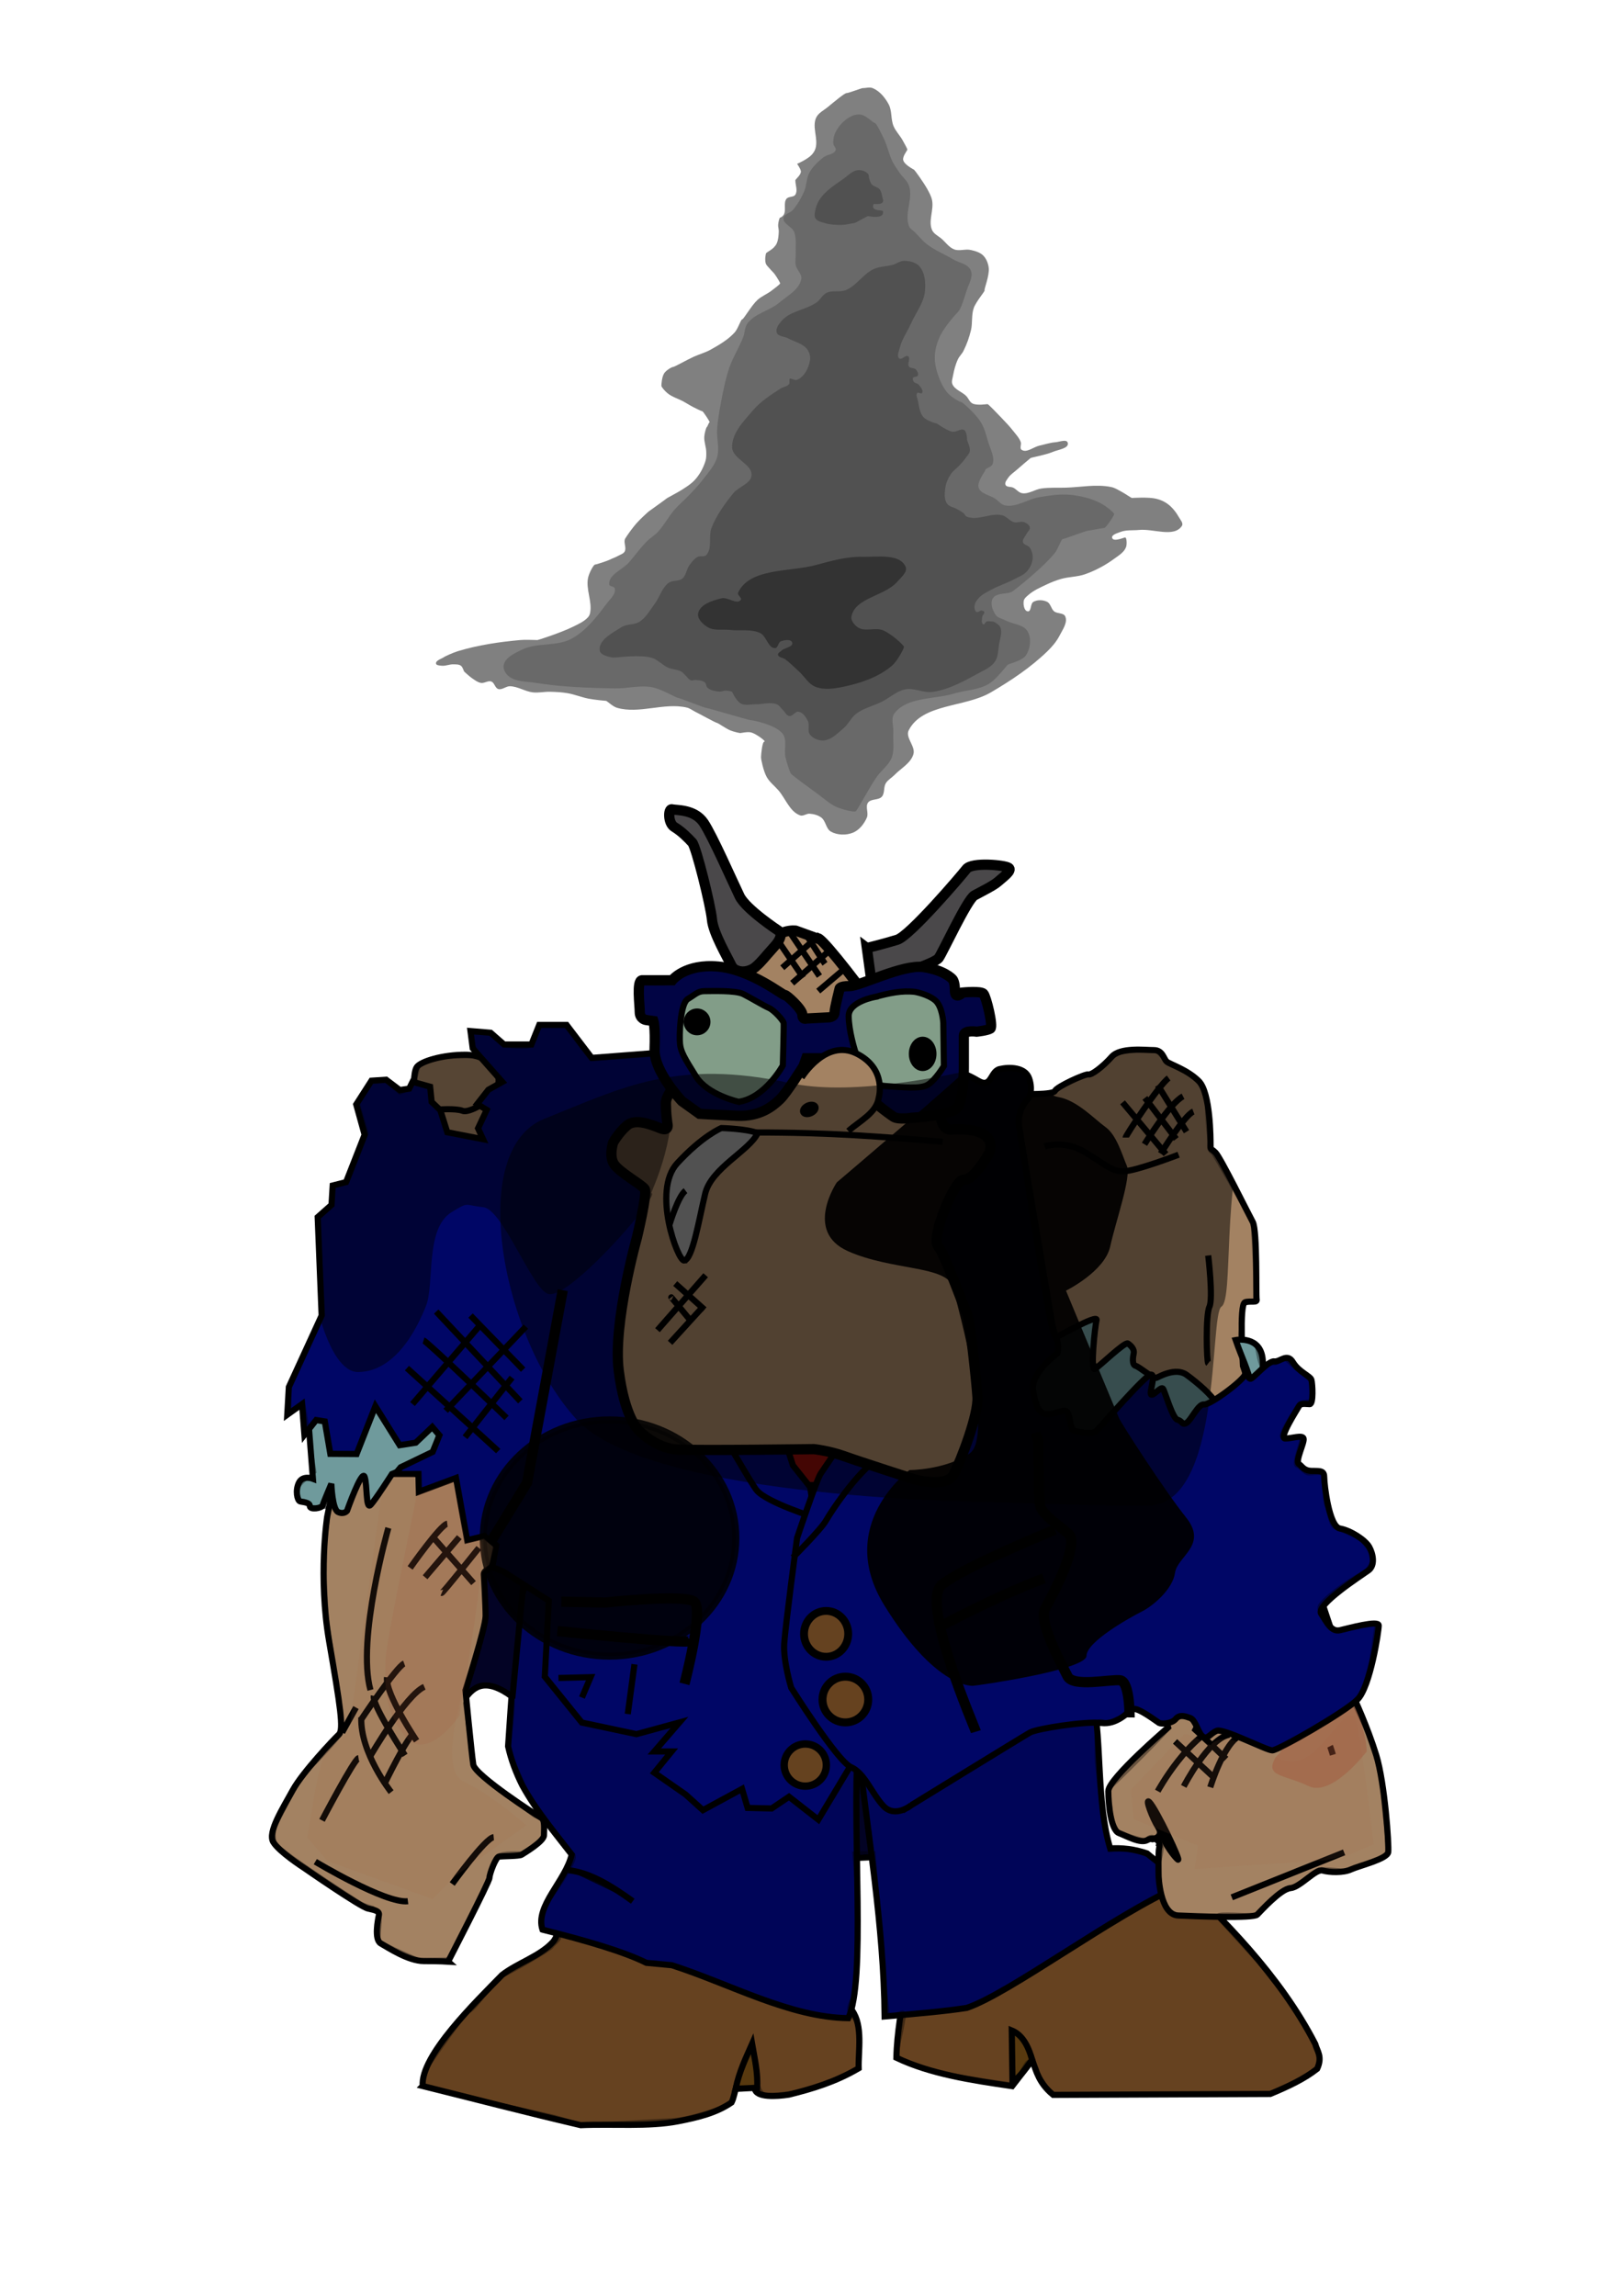 <?xml version="1.0" encoding="UTF-8" standalone="no"?>
<!-- Created with Inkscape (http://www.inkscape.org/) -->

<svg
   width="793.701"
   height="1122.52"
   viewBox="0 0 210 297"
   version="1.1"
   id="svg5"
   inkscape:version="1.2.2 (732a01da63, 2022-12-09)"
   xml:space="preserve"
   sodipodi:docname="instructor_full_body_exploded.svg"
   inkscape:export-filename="instructor_full_body_exploded.webp"
   inkscape:export-xdpi="96"
   inkscape:export-ydpi="96"
   xmlns:inkscape="http://www.inkscape.org/namespaces/inkscape"
   xmlns:sodipodi="http://sodipodi.sourceforge.net/DTD/sodipodi-0.dtd"
   xmlns:xlink="http://www.w3.org/1999/xlink"
   xmlns="http://www.w3.org/2000/svg"
   xmlns:svg="http://www.w3.org/2000/svg"><sodipodi:namedview
     id="namedview7"
     pagecolor="#ffffff"
     bordercolor="#000000"
     borderopacity="0.25"
     inkscape:showpageshadow="2"
     inkscape:pageopacity="0.0"
     inkscape:pagecheckerboard="0"
     inkscape:deskcolor="#d1d1d1"
     inkscape:document-units="px"
     showgrid="false"
     inkscape:zoom="0.91490602"
     inkscape:cx="606.07318"
     inkscape:cy="699.5254"
     inkscape:window-width="2560"
     inkscape:window-height="1377"
     inkscape:window-x="2552"
     inkscape:window-y="-8"
     inkscape:window-maximized="1"
     inkscape:current-layer="svg5" /><defs
     id="defs2"><clipPath
       clipPathUnits="userSpaceOnUse"
       id="clipPath89922"><use
         x="0"
         y="0"
         xlink:href="#g89918"
         id="use89924" /></clipPath><filter
       inkscape:collect="always"
       style="color-interpolation-filters:sRGB"
       id="filter89985"
       x="-0.133"
       y="-0.142"
       width="1.266"
       height="1.284"><feGaussianBlur
         inkscape:collect="always"
         stdDeviation="1.62"
         id="feGaussianBlur89987" /></filter><filter
       inkscape:collect="always"
       style="color-interpolation-filters:sRGB"
       id="filter89994"
       x="-0.043"
       y="-0.043"
       width="1.085"
       height="1.085"><feGaussianBlur
         inkscape:collect="always"
         stdDeviation="0.844"
         id="feGaussianBlur89996" /></filter><filter
       inkscape:collect="always"
       style="color-interpolation-filters:sRGB"
       id="filter90000"
       x="-0.175"
       y="-0.102"
       width="1.35"
       height="1.204"><feGaussianBlur
         inkscape:collect="always"
         stdDeviation="3.479"
         id="feGaussianBlur90002" /></filter><filter
       inkscape:collect="always"
       style="color-interpolation-filters:sRGB"
       id="filter90006"
       x="-0.092"
       y="-0.143"
       width="1.184"
       height="1.286"><feGaussianBlur
         inkscape:collect="always"
         stdDeviation="3.731"
         id="feGaussianBlur90008" /></filter><filter
       inkscape:collect="always"
       style="color-interpolation-filters:sRGB"
       id="filter99727"
       x="-0.013"
       y="-0.006"
       width="1.025"
       height="1.013"><feGaussianBlur
         inkscape:collect="always"
         stdDeviation="0.148"
         id="feGaussianBlur99729" /></filter><filter
       inkscape:collect="always"
       style="color-interpolation-filters:sRGB"
       id="filter99731"
       x="-0.065"
       y="-0.024"
       width="1.131"
       height="1.048"><feGaussianBlur
         inkscape:collect="always"
         stdDeviation="0.341"
         id="feGaussianBlur99733" /></filter><filter
       inkscape:collect="always"
       style="color-interpolation-filters:sRGB"
       id="filter99727-2"
       x="-0.011"
       y="-0.018"
       width="1.023"
       height="1.036"><feGaussianBlur
         inkscape:collect="always"
         stdDeviation="0.148"
         id="feGaussianBlur99729-7" /></filter></defs><g
     inkscape:groupmode="layer"
     id="layer1"
     inkscape:label="Shoes"
     transform="translate(-4.049,30.322)"
     sodipodi:insensitive="true"
     style="display:inline"><g
       inkscape:groupmode="layer"
       id="layer2"
       inkscape:label="Left"><path
         style="opacity:1;fill:#9f6732;fill-opacity:1;stroke:#000000;stroke-width:0.794;stroke-dasharray:none;stroke-opacity:1"
         d="m 58.742,239.541 c 7.017,1.742 12.964,3.305 20.442,5.061 4.076,-0.188 8.802,0.243 12.613,-0.503 2.461,-0.482 4.888,-1.041 6.906,-2.428 0.303,-0.594 0.399,-1.402 0.616,-1.989 1.018,-0.02 1.46,-0.082 2.39,0.136 0.055,1.268 2.877,1.075 4.417,0.835 3.014,-0.75 5.988,-1.625 9.026,-3.408 -0.065,-2.195 0.582,-5.501 -0.85,-7.483 -8.104,-10.089 -25.102,-17.148 -36.944,-11.929 -1.115,0.491 -0.95,2.173 -1.771,3.073 -1.703,1.865 -4.591,2.708 -6.579,4.266 -3.333,3.418 -10.591,10.44 -10.266,14.369 z"
         id="path634"
         sodipodi:nodetypes="cccccccccccccc" /><path
         style="opacity:1;fill:#885917;fill-opacity:1;stroke:#000000;stroke-width:0.794;stroke-dasharray:none;stroke-opacity:1"
         d="m 99.229,239.906 c 0.476,-2.275 1.334,-4.006 2.133,-5.82 0.326,1.892 0.779,3.784 0.651,5.675 z"
         id="path8827"
         sodipodi:nodetypes="cccc" /></g><g
       inkscape:groupmode="layer"
       id="layer3"
       inkscape:label="Right"><path
         style="opacity:1;fill:#9f6732;fill-opacity:1;stroke:#000000;stroke-width:0.794;stroke-dasharray:none;stroke-opacity:1"
         d="m 121.16,226.165 c -0.395,3.238 -1.072,6.476 -1.125,9.713 4.373,2.092 9.659,2.905 14.976,3.676 l 2.61,-3.369 c 0.517,1.5 0.883,3 2.701,4.5 l 28.082,-0.122 c 2.297,-0.949 4.412,-1.94 6.073,-3.253 0.716,-1.582 0.006,-2.256 -0.253,-3.218 -4.525,-8.814 -11.987,-16.298 -18.604,-22.447 z"
         id="path7923"
         sodipodi:nodetypes="cccccccccc" /><path
         style="opacity:1;fill:#885917;fill-opacity:1;stroke:#000000;stroke-width:0.794;stroke-dasharray:none;stroke-opacity:1"
         d="m 135.054,238.808 -0.091,-6.456 c 1.252,0.511 2.096,1.815 2.633,3.809 -0.525,0.617 -1.836,2.708 -2.542,2.648 z"
         id="path11091"
         sodipodi:nodetypes="cccc" /></g></g><path
     style="display:inline;fill:#04043a;fill-opacity:1;stroke:#000000;stroke-width:0.794"
     d="m 121.677,238.499 1.636,-16.973 -13.036,-3.936 -1.483,22.852 7.259,-0.332 c 1.219,-1.738 2.117,-4.177 5.623,-1.61 z"
     id="path2497-3"
     sodipodi:nodetypes="cccccc"
     inkscape:label="Jacket_Back" /><g
     inkscape:groupmode="layer"
     id="layer5"
     inkscape:label="Pants"
     style="display:inline"
     sodipodi:insensitive="true"><path
       style="display:inline;opacity:1;fill:#000889;fill-opacity:1;stroke:#000000;stroke-width:0.794;stroke-dasharray:none;stroke-opacity:1"
       d="m 70.191,249.631 c 5.711,1.431 10.585,2.863 13.445,4.294 l 3.297,0.307 c 7.613,2.455 15.273,6.752 22.826,6.85 2.296,-4.78 0.506,-23.516 1.227,-35.274 1.325,11.685 3.369,23.37 3.475,35.055 3.947,-0.335 7.856,-0.674 10.635,-1.11 5.571,-1.884 19.034,-12.032 27.402,-15.695 -1.581,-2.665 -2.775,-3.138 -4.09,-4.294 -1.66,-0.564 -3.24,-0.736 -4.759,-0.638 -1.776,-5.877 -1.083,-13.869 -2.194,-19.095 l -71.622,-19.427 -2.301,5.675 c -0.963,6.819 -1.354,13.208 -1.789,19.631 0.372,1.687 0.992,3.374 1.84,5.061 1.835,3.326 4.17,6.069 6.39,8.946 -0.796,3.43 -4.775,6.648 -3.783,9.713 z"
       id="path41549"
       sodipodi:nodetypes="ccccccccccccccccc" /><path
       style="display:inline;opacity:1;fill:#00021c;fill-opacity:1;stroke:#000000;stroke-width:0.794;stroke-dasharray:none;stroke-opacity:1"
       d="m 73.54,241.937 c 2.904,0.326 5.63,2.075 8.333,4.013"
       id="path48482"
       sodipodi:nodetypes="cc" /></g><path
     style="display:inline;opacity:1;fill:#04043a;fill-opacity:1;stroke:#000000;stroke-width:0.794"
     d="m 66.306,219.519 1.636,-16.973 -13.036,-3.936 -1.483,22.852 6.646,-1.585 c 1.219,-1.738 2.731,-2.925 6.237,-0.358 z"
     id="path2497"
     sodipodi:nodetypes="cccccc"
     inkscape:label="Left_Sleeve_Back" /><g
     inkscape:groupmode="layer"
     id="layer14"
     inkscape:label="Arms"
     style="display:inline;opacity:1;fill:#ffcb99;fill-opacity:1"
     sodipodi:insensitive="true"><g
       inkscape:groupmode="layer"
       id="layer15"
       inkscape:label="Left"
       style="opacity:1"><path
         style="opacity:1;fill:#ffcb99;fill-opacity:1;stroke:#000000;stroke-width:0.794;stroke-dasharray:none"
         d="m 57.983,253.766 c 0,0 5.35,-10.339 5.35,-10.845 0,-0.506 0.826,-2.697 1.235,-2.748 0.409,-0.051 2.646,-0.051 2.914,-0.23 0.268,-0.179 2.901,-1.721 2.901,-2.516 0,-0.795 0.145,-2.024 -0.361,-2.277 -0.506,-0.253 -8.567,-5.495 -8.784,-6.868 -0.217,-1.374 -1.012,-9.616 -1.012,-9.616 0,0 2.603,-8.134 2.603,-9.579 0,-1.446 -0.228,-5.286 -0.228,-5.286 0,0 -0.102,-0.332 0.256,-0.613 0.358,-0.281 1.278,-0.665 1.355,-1.099 0.077,-0.435 0.307,-63.341 0.307,-63.341 0,0 -1.278,-2.301 -4.294,-2.301 -3.016,0 -5.777,0.869 -6.288,1.585 -0.511,0.716 -0.358,3.221 -0.358,3.221 l -11.247,54.957 c 0,0 -1.192,7.745 0.254,16.131 1.446,8.387 1.916,11.423 1.265,12.038 -0.651,0.615 -4.699,4.88 -5.965,7.194 -1.265,2.314 -3.29,5.458 -2.53,6.724 0.759,1.265 3.904,3.29 3.904,3.29 0,0 7.338,5.097 8.35,5.314 1.012,0.217 1.518,0.361 1.41,0.868 -0.108,0.506 -0.651,3.145 0.253,3.651 0.904,0.506 3.543,2.277 5.567,2.277 2.024,0 3.145,0.072 3.145,0.072 z"
         id="path51796" /><path
         style="opacity:1;fill:none;fill-opacity:1;stroke:#000000;stroke-width:0.794;stroke-dasharray:none"
         d="m 40.796,240.838 c 0,0 9.121,5.473 11.984,5.115"
         id="path59617"
         sodipodi:nodetypes="cc" /><path
         style="opacity:1;fill:none;fill-opacity:1;stroke:#000000;stroke-width:0.794;stroke-dasharray:none"
         d="m 58.51,243.726 c 0,0 4.294,-5.956 5.368,-6.058"
         id="path59619" /><path
         style="opacity:1;fill:none;fill-opacity:1;stroke:#000000;stroke-width:0.794;stroke-dasharray:none"
         d="m 44.272,224.12 1.789,-3.221"
         id="path59623" /><path
         style="opacity:1;fill:none;fill-opacity:1;stroke:#000000;stroke-width:0.794;stroke-dasharray:none"
         d="m 50.247,197.663 c 0,0 -4.121,14.387 -2.314,20.966"
         id="path59621" /><path
         style="opacity:1;fill:none;fill-opacity:1;stroke:#000000;stroke-width:0.794;stroke-dasharray:none"
         d="m 41.665,235.495 c 0,0 4.192,-7.975 4.729,-8.052"
         id="path59625" /><g
         inkscape:groupmode="layer"
         id="layer16"
         inkscape:label="Scuffs"
         style="opacity:1;fill:#ffcb99;fill-opacity:1"><path
           style="opacity:1;fill:none;fill-opacity:1;stroke:#000000;stroke-width:0.794;stroke-dasharray:none"
           d="m 50.611,231.84 c 0,0 -4.039,-5.087 -3.86,-9.662"
           id="path59627" /><path
           style="opacity:1;fill:none;fill-opacity:1;stroke:#000000;stroke-width:0.794;stroke-dasharray:none"
           d="m 52.4,227.086 c 0,0 -4.294,-6.544 -4.039,-7.694"
           id="path59629"
           sodipodi:nodetypes="cc" /><path
           style="opacity:1;fill:none;fill-opacity:1;stroke:#000000;stroke-width:0.794;stroke-dasharray:none"
           d="m 53.909,225.194 c 0,0 -4.09,-6.058 -3.834,-8.205"
           id="path59631" /><path
           style="opacity:1;fill:none;fill-opacity:1;stroke:#000000;stroke-width:0.794;stroke-dasharray:none"
           d="m 46.675,222.536 c 0,0 4.652,-6.978 5.623,-7.336"
           id="path59633" /><path
           style="opacity:1;fill:none;fill-opacity:1;stroke:#000000;stroke-width:0.794;stroke-dasharray:none"
           d="m 47.927,227.162 c 0,0 4.575,-7.898 6.978,-8.946"
           id="path59635" /><path
           style="opacity:1;fill:none;fill-opacity:1;stroke:#000000;stroke-width:0.794;stroke-dasharray:none"
           d="m 49.717,230.843 c 0,0 3.118,-6.441 3.834,-6.544"
           id="path59637"
           sodipodi:nodetypes="cc" /><path
           style="opacity:1;fill:none;fill-opacity:1;stroke:#000000;stroke-width:0.794;stroke-dasharray:none"
           d="m 53.067,202.832 c 0,0 3.94,-5.603 4.808,-5.712"
           id="path59691" /><path
           style="opacity:1;fill:none;fill-opacity:1;stroke:#000000;stroke-width:0.794;stroke-dasharray:none"
           d="m 55.001,204.043 4.428,-5.187"
           id="path59712" /><path
           style="opacity:1;fill:none;fill-opacity:1;stroke:#000000;stroke-width:0.794;stroke-dasharray:none"
           d="m 57.152,206.067 c 0.127,0.054 4.808,-5.82 4.808,-5.82"
           id="path59714" /><path
           style="opacity:1;fill:none;fill-opacity:1;stroke:#000000;stroke-width:0.794;stroke-dasharray:none"
           d="m 56.139,198.982 5.133,5.82"
           id="path59716" /></g></g><g
       inkscape:groupmode="layer"
       id="layer17"
       inkscape:label="Right"><path
         style="opacity:1;fill:#ffcb99;fill-opacity:1;stroke:#000000;stroke-width:0.794;stroke-dasharray:none"
         d="m 149.91,242.632 c 0,0 0.145,5.061 2.53,5.169 2.386,0.108 9.724,0.398 10.23,-0.108 0.506,-0.506 3.037,-3.326 4.302,-3.434 1.265,-0.108 3.253,-2.53 4.157,-2.277 0.904,0.253 2.675,0.325 3.687,-0.145 1.012,-0.47 4.699,-1.338 4.808,-2.241 0.108,-0.904 -0.434,-8.893 -1.554,-12.544 -1.121,-3.651 -2.892,-7.447 -2.892,-7.447 L 160.827,176.696 c 0,0 -0.506,-7.953 0.253,-8.206 0.759,-0.253 1.627,0.108 1.518,-0.398 -0.108,-0.506 0.108,-8.893 -0.506,-10.013 -0.615,-1.121 -4.157,-8.314 -4.808,-8.965 -0.651,-0.651 -0.651,-0.253 -0.651,-1.012 0,-0.759 0,-6.724 -1.518,-8.242 -1.518,-1.518 -3.76,-2.169 -4.157,-2.53 -0.398,-0.361 -0.506,-1.482 -1.663,-1.482 -1.157,0 -4.338,-0.398 -5.458,0.868 -1.121,1.265 -2.603,2.386 -3,2.277 -0.398,-0.108 -4.121,1.591 -4.338,2.133 -0.217,0.542 -4.41,0.398 -4.41,0.398 l -0.795,0.976 4.88,28.991 14.966,51.982 c 0,0 -7.736,6.615 -7.736,8.242 0,1.627 0.325,5.025 1.374,5.422 1.048,0.398 2.783,1.41 3.687,0.904 0.904,-0.506 1.781,0.06 1.518,1.012 -0.135,0.488 -0.072,3.579 -0.072,3.579 z"
         id="path61185"
         sodipodi:nodetypes="csssssssccsssssssssssccccsssscc" /><path
         style="opacity:1;fill:none;fill-opacity:1;stroke:#000000;stroke-width:0.794;stroke-dasharray:none"
         d="m 149.107,237.944 c 0.01,0.012 1.574,-0.283 0.745,-1.571 -0.767,-1.191 -1.746,-3.859 -1.134,-3.248 0.868,0.868 4.193,7.808 3.687,7.447 -0.346,-0.247 -1.75,-2.049 -1.836,-2.885 -0.096,-0.926 -0.792,0.769 -0.922,0.723"
         id="path63811"
         sodipodi:nodetypes="cssssc" /><path
         style="opacity:1;fill:none;fill-opacity:1;stroke:#000000;stroke-width:0.794;stroke-dasharray:none"
         d="m 159.381,245.452 14.532,-5.82"
         id="path63813" /><path
         style="opacity:1;fill:none;fill-opacity:1;stroke:#000000;stroke-width:0.794;stroke-dasharray:none"
         d="m 172.103,225.897 c 0.038,0.077 0.358,1.112 0.358,1.112"
         id="path63815" /><path
         style="opacity:1;fill:none;fill-opacity:1;stroke:#000000;stroke-width:0.794;stroke-dasharray:none"
         d="m 156.332,176.372 c -0.204,-0.153 -0.358,-6.237 0.153,-7.311 0.511,-1.074 -0.153,-6.646 -0.153,-6.646"
         id="path63817" /><path
         style="opacity:1;fill:none;fill-opacity:1;stroke:#000000;stroke-width:0.794;stroke-dasharray:none"
         d="m 135.168,148.306 c 0,0 2.505,-0.869 5.163,0.716 2.658,1.585 3.425,2.505 5.01,2.505 1.585,0 7.157,-2.147 7.157,-2.147"
         id="path63819" /><g
         inkscape:groupmode="layer"
         id="layer18"
         inkscape:label="Scuffs"
         style="fill:#ffcb99;fill-opacity:1"><path
           style="opacity:1;fill:none;fill-opacity:1;stroke:#000000;stroke-width:0.794;stroke-dasharray:none"
           d="m 145.644,147.162 c 0,-0.253 4.302,-6.796 5.567,-7.7"
           id="path63826" /><path
           style="opacity:1;fill:none;fill-opacity:1;stroke:#000000;stroke-width:0.794;stroke-dasharray:none"
           d="m 148.084,148.03 c 0,0 3.271,-5.332 4.989,-6.2"
           id="path63828" /><path
           style="opacity:1;fill:none;fill-opacity:1;stroke:#000000;stroke-width:0.794;stroke-dasharray:none"
           d="m 150.181,149.241 c 0,0 3.091,-5.007 4.229,-5.44"
           id="path63830" /><path
           style="opacity:1;fill:none;fill-opacity:1;stroke:#000000;stroke-width:0.794;stroke-dasharray:none"
           d="m 145.247,142.608 5.621,6.706"
           id="path63832" /><path
           style="opacity:1;fill:none;fill-opacity:1;stroke:#000000;stroke-width:0.794;stroke-dasharray:none"
           d="m 148.139,142.029 4.049,5.314"
           id="path63834" /><path
           style="opacity:1;fill:none;fill-opacity:1;stroke:#000000;stroke-width:0.794;stroke-dasharray:none"
           d="m 149.801,140.385 3.723,6.019"
           id="path63836" /><path
           style="opacity:1;fill:none;fill-opacity:1;stroke:#000000;stroke-width:0.794;stroke-dasharray:none"
           d="m 149.801,231.715 c 0,0 4.049,-7.447 8.82,-8.893"
           id="path63838" /><path
           style="opacity:1;fill:none;fill-opacity:1;stroke:#000000;stroke-width:0.794;stroke-dasharray:none"
           d="m 153.163,231.1 c 0,0 3.253,-6.29 5.928,-6.688"
           id="path63840" /><path
           style="opacity:1;fill:none;fill-opacity:1;stroke:#000000;stroke-width:0.794;stroke-dasharray:none"
           d="m 156.597,231.209 c 0,0 1.771,-5.82 3.904,-6.688"
           id="path63842" /><path
           style="opacity:1;fill:none;fill-opacity:1;stroke:#000000;stroke-width:0.794;stroke-dasharray:none"
           d="m 152.043,225.28 5.169,4.808"
           id="path63844" /><path
           style="opacity:1;fill:none;fill-opacity:1;stroke:#000000;stroke-width:0.794;stroke-dasharray:none"
           d="m 154.356,223.509 c 0.217,0.108 4.302,4.049 4.302,4.049"
           id="path63846" /></g></g><path
       style="opacity:1;fill:none;fill-opacity:1;stroke:#000000;stroke-width:0.794;stroke-dasharray:none"
       d="m 63.596,142.12 c 0,0 -2.812,1.943 -3.732,1.585 -0.92,-0.358 -3.272,-0.153 -3.272,-0.153"
       id="path68095" /></g><g
     inkscape:groupmode="layer"
     id="layer19"
     inkscape:label="Shirt"
     style="display:inline"
     sodipodi:insensitive="true"><path
       style="opacity:1;fill:#adf1f4;fill-opacity:1;stroke:#000000;stroke-width:0.794;stroke-dasharray:none"
       d="m 39.836,182.95 0.651,8.35 c 0,0 -1.301,-0.506 -1.807,0.506 -0.506,1.012 -0.217,2.314 0.145,2.422 0.361,0.108 1.265,0.108 1.265,0.615 0,0.506 1.554,0.289 1.663,-0.108 0.108,-0.398 1.121,-2.783 1.121,-2.783 0,0 0.108,3.29 0.868,3.651 0.759,0.361 1.157,-0.145 1.157,-0.145 0,0 1.916,-5.422 2.277,-4.41 0.361,1.012 0.145,4.266 0.759,3.651 0.615,-0.615 2.783,-4.013 2.783,-4.013 l 5.314,-2.169 1.265,-4.555 c 0,0 -12.435,-2.892 -12.291,-2.783 0.145,0.108 -5.169,1.771 -5.169,1.771 z"
       id="path64575" /><path
       style="opacity:1;fill:#adf1f4;fill-opacity:1;stroke:#000000;stroke-width:0.794;stroke-dasharray:none"
       d="m 136.354,173.19 c 0,0 5.748,-3.29 5.531,-2.422 -0.217,0.868 -0.831,6.688 -0.217,6.326 0.615,-0.361 3.868,-3.543 4.266,-3.29 0.398,0.253 0.868,0.759 0.759,1.265 -0.108,0.506 -0.253,1.482 0.253,1.627 0.506,0.145 2.314,1.699 2.675,1.554 0.361,-0.145 2.494,-1.41 3.904,-0.398 1.41,1.012 3.434,2.783 3.687,3.543 0.253,0.759 -4.663,6.326 -4.663,6.326 0,0 -15.291,1.012 -15.436,1.012 -0.145,0 -6.109,-5.784 -6.218,-5.928 -0.108,-0.145 1.771,-7.736 1.771,-7.736 z"
       id="path68089" /><path
       style="opacity:1;fill:#adf1f4;fill-opacity:1;stroke:#000000;stroke-width:0.794;stroke-dasharray:none"
       d="m 159.885,173.356 c 0,0 3.246,-0.639 3.502,2.582 0.256,3.221 -1.534,3.144 -1.534,3.144 -0.281,-1.721 -1.214,-3.532 -1.968,-5.726 z"
       id="path68091"
       sodipodi:nodetypes="cscc" /></g><g
     inkscape:groupmode="layer"
     id="layer20"
     inkscape:label="Tie"
     style="display:inline;fill:#000000;fill-opacity:0"
     sodipodi:insensitive="true"><rect
       style="opacity:1;fill:#d5130d;fill-opacity:1;stroke:#000000;stroke-width:1.323;stroke-dasharray:none"
       id="rect75396"
       width="10.996"
       height="6.796"
       x="99.337"
       y="185.589"
       ry="3.398" /></g><g
     inkscape:groupmode="layer"
     id="layer6"
     inkscape:label="Jacket"
     style="display:inline"
     sodipodi:insensitive="true"><g
       inkscape:groupmode="layer"
       id="layer7"
       inkscape:label="Left"
       style="display:inline;opacity:1"><path
         style="display:inline;opacity:1;fill:#000a9f;fill-opacity:1;stroke:#000000;stroke-width:0.794;stroke-dasharray:none;stroke-opacity:1"
         d="m 70.493,216.908 4.788,5.932 7.067,1.5 5.567,-1.518 -3.253,3.759 h 2.241 l -2.241,2.747 4.049,2.82 2.241,2.024 5.061,-2.747 0.723,2.458 3.109,0.072 2.241,-1.518 3.796,2.964 4.157,-6.941 -5.205,-36.077 -2.241,-2.82 -15.327,-48.078 -1.301,-5.35 -9.399,0.723 -3.253,-4.266 h -3.543 l -1.012,2.53 h -3.543 l -1.735,-1.518 -2.603,-0.217 0.289,2.241 3.832,4.338 -1.807,1.012 -1.446,1.844 1.229,0.759 -1.121,2.386 0.651,1.41 -4.631,-0.901 -0.9,-2.858 -1.121,-1.066 -0.199,-1.97 -2.277,-0.633 -0.434,0.886 -1.211,0.181 -1.771,-1.338 -1.898,0.127 -1.97,3.073 1.084,3.922 -2.404,6.127 -1.725,0.439 -0.153,2.505 -1.789,1.585 0.511,12.729 -4.243,9.253 -0.204,3.579 1.911,-1.369 0.307,3.976 1.518,-1.916 1.12,0.178 0.716,4.192 3.4,0.026 2.428,-6.186 3.145,5.044 2.079,-0.325 2.138,-2.034 0.92,1.074 -0.869,2.147 -4.141,1.994 -0.716,0.869 h 3.016 l 0.051,2.3 4.806,-1.789 1.446,8.055 2.205,-0.542 1.554,1.193 -0.506,2.82 1.482,0.615 5.827,3.736 z"
         id="path49214"
         sodipodi:nodetypes="ccccccccccccccccccccccccccccccccccccccccccccccccccccccccccccccccccccccccccc" /><circle
         style="opacity:1;fill:#9e6731;fill-opacity:1;stroke:#000000;stroke-width:0.951;stroke-dasharray:none"
         id="path70756"
         cx="104.195"
         cy="228.339"
         r="2.727" /><path
         style="opacity:1;fill:none;fill-opacity:1;stroke:#000000;stroke-width:1.323;stroke-dasharray:none"
         d="m 63.596,199.326 4.601,-7.515 4.616,-24.907"
         id="path74270"
         sodipodi:nodetypes="ccc" /><path
         style="opacity:1;fill:none;fill-opacity:1;stroke:#000000;stroke-width:0.794;stroke-dasharray:none"
         d="m 72.262,217.075 4.157,-0.108 -1.121,2.639"
         id="path81264"
         sodipodi:nodetypes="ccc" /><path
         style="opacity:1;fill:none;fill-opacity:1;stroke:#000000;stroke-width:0.794;stroke-dasharray:none"
         d="m 81.227,221.738 0.868,-6.435"
         id="path81266" /><path
         style="opacity:1;fill:none;fill-opacity:1;stroke:#000000;stroke-width:1.323;stroke-dasharray:none"
         d="m 72.623,207.206 5.675,0.108 c 0,0 10.266,-1.121 11.532,-0.108 1.265,1.012 -1.265,10.628 -1.265,10.628"
         id="path81268" /><path
         style="opacity:1;fill:none;fill-opacity:1;stroke:#000000;stroke-width:1.323;stroke-dasharray:none"
         d="m 72.117,211.002 c 0,0 16.809,1.771 17.315,1.265"
         id="path81270" /><path
         style="opacity:1;fill:none;fill-opacity:1;stroke:#000000;stroke-width:0.794;stroke-dasharray:none"
         d="m 52.656,176.986 c 0,0 11.451,10.378 11.809,10.736"
         id="path81272" /><path
         style="opacity:1;fill:none;fill-opacity:1;stroke:#000000;stroke-width:0.794;stroke-dasharray:none"
         d="m 54.803,173.407 c 0.511,0.153 10.736,10.02 10.736,10.02"
         id="path81274" /><path
         style="opacity:1;fill:none;fill-opacity:1;stroke:#000000;stroke-width:0.794;stroke-dasharray:none"
         d="m 56.439,169.675 10.889,11.605"
         id="path81276" /><path
         style="opacity:1;fill:none;fill-opacity:1;stroke:#000000;stroke-width:0.794;stroke-dasharray:none"
         d="m 60.887,170.186 6.799,7.004"
         id="path81278" /><path
         style="opacity:1;fill:none;fill-opacity:1;stroke:#000000;stroke-width:0.794;stroke-dasharray:none"
         d="m 53.372,181.638 8.589,-10.02"
         id="path81280" /><path
         style="opacity:1;fill:none;fill-opacity:1;stroke:#000000;stroke-width:0.794;stroke-dasharray:none"
         d="M 57.666,182.507 68.044,171.618"
         id="path81282" /><path
         style="opacity:1;fill:none;fill-opacity:1;stroke:#000000;stroke-width:0.794;stroke-dasharray:none"
         d="m 60.171,185.932 6.084,-7.719"
         id="path81284" /><path
         style="opacity:1;fill:none;fill-opacity:1;stroke:#000000;stroke-width:0.794;stroke-dasharray:none"
         d="m 105.568,196.361 c 0,0 -6.39,-1.994 -7.668,-3.579 -1.278,-1.585 -13.752,-23.721 -13.752,-23.721 l 10.173,-5.368"
         id="path84781" /></g><g
       inkscape:groupmode="layer"
       id="layer21"
       inkscape:label="Right"
       style="opacity:1"><path
         style="opacity:1;fill:#000a9f;fill-opacity:1;stroke:#000000;stroke-width:0.794;stroke-dasharray:none"
         d="m 117.918,233.522 c 0,0 -2.097,1.735 -3.615,0.108 -1.518,-1.627 -2.422,-4.266 -4.193,-5.025 -1.771,-0.759 -7.736,-10.266 -7.736,-10.266 0,0 -1.048,-3.434 -0.904,-5.712 0.145,-2.277 1.663,-13.664 1.663,-13.664 0,0 2.534,-7.549 3.04,-8.308 0.506,-0.759 17.095,-25.094 17.095,-25.094 -10.824,-11.303 -3.556,-17.726 1.518,-26.533 0,0 0.072,-0.217 1.807,0.795 1.735,1.012 1.518,-1.229 2.747,-1.518 1.229,-0.289 3.326,-0.289 3.832,1.229 0.506,1.518 -0.036,2.494 -0.036,2.494 0,0 -1.663,1.518 -1.265,3.796 0.398,2.277 3.858,25.997 4.574,26.918 0.716,0.92 0.378,2.327 0.378,2.327 0,0 -3.506,2.53 -3.145,4.808 0.361,2.277 0.868,3.073 1.88,3.073 1.012,0 1.952,-0.651 2.422,-0.398 0.47,0.253 0.47,2.422 0.976,2.53 0.506,0.108 2.314,0.615 2.928,0 0.615,-0.615 6.255,-7.144 7.014,-7.252 0.759,-0.108 -0.29,2.481 0.071,2.589 0.361,0.108 1.265,-1.121 1.518,-0.759 0.253,0.361 1.229,3.868 1.88,4.013 0.651,0.145 0.542,0.759 1.157,0.398 0.615,-0.361 1.518,-2.494 2.277,-2.386 0.759,0.108 5.205,-3.181 5.314,-3.94 0.108,-0.759 0.325,0.723 0.723,0.615 0.398,-0.108 2.277,-2.35 3.037,-2.241 0.759,0.108 1.663,-1.157 2.422,0.108 0.759,1.265 2.241,1.771 2.386,2.277 0.145,0.506 0.289,3.145 -0.217,3.145 -0.506,0 -1.157,-0.181 -1.41,0.289 -0.253,0.47 -2.639,4.157 -1.771,4.157 0.868,0 2.241,-0.506 2.386,0 0.145,0.506 -1.121,2.928 -0.615,3.29 0.506,0.361 0.651,0.904 1.771,0.904 1.121,0 1.518,0 1.518,0.868 0,0.868 0.615,6.326 2.024,6.579 1.41,0.253 3.29,1.482 3.796,2.386 0.506,0.904 0.795,2.386 -0.108,3.037 -0.904,0.651 -6.868,4.482 -6.109,5.603 0.759,1.121 1.301,2.386 2.422,2.133 1.121,-0.253 5.025,-1.338 5.025,-0.615 0,0.723 -1.084,7.917 -2.747,9.579 -1.663,1.663 -10.266,6.579 -11.025,6.579 -0.759,0 -6.326,-2.892 -7.194,-2.53 -0.868,0.361 -1.157,1.157 -1.771,0.759 -0.615,-0.398 -0.94,-2.169 -1.663,-2.422 -0.723,-0.253 -1.374,-0.47 -1.88,0.145 -0.506,0.615 -1.88,0.651 -2.133,0.506 -0.253,-0.145 -2.82,-2.133 -3.434,-1.771 -0.615,0.361 -2.024,2.024 -4.049,1.771 -2.024,-0.253 -8.314,0.723 -9.218,1.229 -0.904,0.506 -15.363,9.399 -15.363,9.399 z"
         id="path82013"
         sodipodi:nodetypes="csscscsccssscsscssssssssssssssssssssssssssssssssssssssscc" /><circle
         style="display:inline;opacity:1;fill:#9f6730;fill-opacity:1;stroke:#000000;stroke-width:1.031;stroke-dasharray:none"
         id="path70756-3"
         cx="109.383"
         cy="219.862"
         r="2.958" /><ellipse
         style="display:inline;opacity:1;fill:#9e6732;fill-opacity:1;stroke:#000000;stroke-width:1.015;stroke-dasharray:none"
         id="path70756-3-6"
         cx="106.893"
         cy="211.363"
         rx="2.858"
         ry="2.966" /><path
         style="opacity:1;fill:none;fill-opacity:1;stroke:#000000;stroke-width:0.794;stroke-dasharray:none"
         d="m 102.591,201.494 c 0,0 3.687,-3.687 4.302,-4.808 0.615,-1.121 4.808,-7.447 7.338,-8.206 2.53,-0.759 10.661,-13.131 10.661,-13.131 l -5.317,-4.141"
         id="path84783" /><path
         style="opacity:1;fill:none;fill-opacity:1;stroke:#000000;stroke-width:1.323;stroke-dasharray:none"
         d="m 146.159,222.178 c 0,0 0.051,-4.652 -1.227,-4.806 -1.278,-0.153 -6.084,0.92 -6.799,-0.511 -0.716,-1.431 -3.834,-7.106 -2.914,-8.742 0.92,-1.636 4.499,-8.384 3.067,-9.662 -1.431,-1.278 -3.527,-2.556 -3.732,-3.783 -0.204,-1.227 -0.204,-8.231 -0.204,-8.231 l -0.358,-1.074"
         id="path84785" /><path
         style="opacity:1;fill:none;fill-opacity:1;stroke:#000000;stroke-width:1.323;stroke-dasharray:none"
         d="m 126.272,224.018 c -0.153,-0.511 -7.157,-16.666 -4.448,-18.966 2.709,-2.301 14.672,-7.157 14.672,-7.157"
         id="path84787" /><path
         style="opacity:1;fill:none;fill-opacity:1;stroke:#000000;stroke-width:1.323;stroke-dasharray:none"
         d="m 121.62,210.42 c 0,0 7.208,-3.885 13.445,-6.237"
         id="path84789" /></g></g><g
     inkscape:groupmode="layer"
     id="layer8"
     inkscape:label="Face"
     style="display:inline"><path
       style="display:inline;opacity:1;fill:#ffcb99;fill-opacity:1;stroke:#000000;stroke-width:1.323;stroke-dasharray:none"
       d="m 102.96,120.393 c 0,0 -2.454,-0.358 -4.09,2.352 -1.636,2.709 -11.145,17.177 -11.145,17.177 0,0 -1.585,1.738 -1.585,2.812 0,1.074 0.204,2.556 0.204,2.556 0,0 0.358,1.176 -0.92,0.665 -1.278,-0.511 -3.221,-1.278 -4.294,-0.358 -1.074,0.92 -1.789,2.198 -1.789,2.198 0,0 -0.613,1.789 0.153,2.863 0.767,1.074 3.579,2.607 3.936,3.17 0.358,0.562 -1.022,6.288 -1.022,6.288 0,0 -3.118,11.094 -2.352,17.177 0.767,6.084 2.556,7.719 2.556,7.719 0,0 2.198,2.352 5.01,2.505 2.812,0.153 17.688,-0.051 17.688,-0.051 0,0 1.943,0.204 3.936,0.92 1.994,0.716 9.151,3.016 9.151,3.016 0,0 4.09,1.125 5.01,-0.665 0.92,-1.789 3.221,-7.719 3.067,-10.02 -0.153,-2.301 -1.022,-10.327 -1.38,-10.889 -0.358,-0.562 -2.812,-7.566 -3.732,-8.64 -0.92,-1.074 2.147,-8.742 3.374,-8.589 1.227,0.153 3.229,-3.377 3.229,-3.377 0,0 0.708,-1.479 -0.57,-2.4 -1.278,-0.92 -4.09,-0.716 -4.09,-0.716 0,0 -1.364,0.414 -1.636,-1.789 -0.47,-3.813 -15.554,-23.973 -15.899,-22.903 z"
       id="path310"
       sodipodi:nodetypes="cscscsscsscscscscssssscscscc"
       inkscape:label="Base" /><g
       inkscape:groupmode="layer"
       id="layer12"
       inkscape:label="Mouth"
       style="display:inline"><path
         style="opacity:1;fill:#ffffff;fill-opacity:1;stroke:#000000;stroke-width:0.794;stroke-dasharray:none"
         d="m 88.526,163.071 c -0.819,0.105 -4.191,-9.004 -0.901,-12.583 3.29,-3.579 5.712,-4.555 5.712,-4.555 0,0 3.235,0.072 4.699,0.651 -1.066,2.28 -6.001,4.519 -6.796,7.844 -0.795,3.326 -1.631,8.504 -2.714,8.642 z"
         id="path47551"
         sodipodi:nodetypes="ssccss" /><path
         style="opacity:1;fill:#ffffff;fill-opacity:1;stroke:#000000;stroke-width:0.794;stroke-dasharray:none"
         d="m 86.641,158.391 c 0,0 1.085,-3.643 2.056,-4.359"
         id="path50306"
         sodipodi:nodetypes="cc" /><path
         style="opacity:1;fill:none;fill-opacity:1;stroke:#000000;stroke-width:0.794;stroke-dasharray:none"
         d="m 97.727,146.506 c 9.701,-0.017 16.391,0.552 24.232,1.199"
         id="path50308"
         sodipodi:nodetypes="cc" /></g><g
       inkscape:groupmode="layer"
       id="layer9"
       inkscape:label="Brows"><path
         style="display:inline;opacity:1;fill:#737073;fill-opacity:1;stroke:#000000;stroke-width:1.323;stroke-dasharray:none"
         d="m 97.8,125.048 c -0.921,0.826 -2.661,0.918 -3.172,-0.156 -0.511,-1.074 -2.352,-4.192 -2.505,-5.93 -0.153,-1.738 -2.045,-9.407 -2.556,-9.969 -0.511,-0.562 -1.431,-1.483 -2.301,-1.994 -0.869,-0.511 -0.818,-2.454 -0.307,-2.301 0.511,0.153 2.874,-0.065 4.09,1.738 1.135,1.683 3.753,7.661 4.652,9.509 0.825,1.695 5.01,4.448 5.01,4.448 0,0 0.92,0.46 -0.511,2.045 -1.431,1.585 -1.543,1.842 -2.4,2.61 z"
         id="path3923"
         sodipodi:nodetypes="sssssssscss" /><path
         style="opacity:1;fill:#737073;fill-opacity:1;stroke:#000000;stroke-width:1.323;stroke-dasharray:none"
         d="m 112.162,122.643 0.665,4.857 c 0,0 0.511,0.307 0.716,0.153 0.204,-0.153 0.409,-0.818 1.636,-1.227 1.227,-0.409 5.777,-1.789 6.288,-2.505 0.511,-0.716 3.681,-7.566 4.601,-8.077 0.92,-0.511 2.505,-1.278 3.067,-1.789 0.562,-0.511 1.892,-1.431 1.38,-1.789 -0.511,-0.358 -4.754,-0.767 -5.47,0.153 -0.716,0.92 -7.311,8.64 -8.946,9.151 -1.636,0.511 -3.936,1.074 -3.936,1.074 z"
         id="path7683"
         sodipodi:nodetypes="ccssssssssc" /></g><g
       inkscape:groupmode="layer"
       id="layer10"
       inkscape:label="Glasses"
       style="display:inline;opacity:1"><path
         style="display:inline;opacity:1;fill:#01066b;fill-opacity:1;stroke:#000000;stroke-width:1.323;stroke-dasharray:none"
         d="m 83.07,126.811 h 3.904 c 0,0 1.663,-2.169 5.965,-1.771 4.302,0.398 8.495,3.832 8.603,3.687 0.108,-0.145 2.277,1.807 2.277,2.53 0,0.723 0.506,0.506 0.506,0.506 l 2.783,-0.145 c 0,0 0.831,0.036 0.868,-0.615 0.036,-0.651 0.651,-3.073 0.651,-3.073 0,0 -0.072,-0.361 1.301,-0.361 1.374,0 6.904,-2.856 9.579,-2.458 2.675,0.398 3.687,1.518 3.687,1.518 0,0 0.361,0.253 0.361,1.518 0,1.265 1.012,0.253 1.012,0.253 0,0 2.314,-0.217 2.675,0.145 0.361,0.361 1.301,4.266 0.904,4.519 -0.398,0.253 -1.771,0.398 -1.771,0.398 0,0 -1.663,-0.253 -1.663,0.506 0,0.759 0,4.049 0,4.049 0,0 0.036,4.302 -0.868,5.314 -0.904,1.012 -5.82,1.265 -5.82,1.265 0,0 -1.735,0.289 -2.386,-0.108 -0.651,-0.398 -3.723,-2.747 -3.976,-3.398 -0.253,-0.651 -2.169,-3.687 -2.169,-3.687 0,0 -1.988,-0.506 -3.145,-0.506 -1.157,0 -2.024,0 -2.024,0 l -0.361,1.012 c 0,0 -2.133,3.434 -3.037,4.302 -0.904,0.868 -2.567,2.277 -5.603,2.133 -3.037,-0.145 -4.808,-0.253 -4.808,-0.253 l -2.277,-1.627 c 0,0 -3.651,-3.832 -3.543,-6.724 0.108,-2.892 -0.145,-3.651 -0.145,-3.651 l -1.012,-0.145 c 0,0 -0.759,-0.145 -0.759,-1.012 0,-0.868 -0.434,-4.085 0.289,-4.121 z"
         id="path7685" /><path
         style="display:inline;opacity:1;fill:#cbf5d4;fill-opacity:1;stroke:#000000;stroke-width:0.794;stroke-dasharray:none"
         d="m 95.578,142.535 c 0,0 -4.013,-0.868 -5.531,-3.29 -1.518,-2.422 -1.952,-3.181 -2.06,-4.193 -0.108,-1.012 0,-5.205 1.012,-5.82 1.012,-0.615 1.301,-1.012 2.169,-1.012 0.868,0 3.994,-0.127 5.007,0.38 1.012,0.506 2.693,1.536 3.308,1.789 0.615,0.253 1.88,1.591 1.916,1.988 0.036,0.398 -0.108,5.458 -0.108,5.458 0,0 -2.314,4.229 -5.712,4.699 z"
         id="path16474"
         sodipodi:nodetypes="cssssssccc" /><path
         style="display:inline;opacity:1;fill:#cbf5d4;fill-opacity:1;stroke:#000000;stroke-width:0.794;stroke-dasharray:none"
         d="m 113.287,128.956 c 0,0 -3.476,0.588 -3.476,2.479 0,1.892 0.79,4.397 0.79,4.397 0,0 1.329,4.473 3.834,4.652 2.505,0.179 4.68,0.435 5.652,-0.179 0.971,-0.613 2.045,-2.403 2.045,-2.403 l -0.077,-5.572 c 0,0 -0.102,-2.147 -1.074,-2.94 -0.971,-0.792 -2.582,-1.074 -2.582,-1.074 -1.704,-0.204 -3.408,0.17 -5.112,0.639 z"
         id="path18669"
         sodipodi:nodetypes="cscssccscc" /><ellipse
         style="opacity:1;fill:#000000;fill-opacity:1;stroke:#000000;stroke-width:0.794;stroke-dasharray:none"
         id="path18723"
         cx="119.382"
         cy="136.336"
         rx="1.392"
         ry="1.826" /><circle
         style="opacity:1;fill:#000000;fill-opacity:1;stroke:#000000;stroke-width:0.794;stroke-dasharray:none"
         id="path18878"
         cx="90.192"
         cy="132.197"
         r="1.338" /></g><g
       inkscape:groupmode="layer"
       id="layer11"
       inkscape:label="Nose"><path
         style="display:inline;opacity:1;fill:#ffcb99;fill-opacity:1;stroke:#000000;stroke-width:0.794;stroke-dasharray:none"
         d="m 103.724,139.405 c 0,0 3.122,-5.106 7.11,-3.112 3.988,1.994 2.863,5.726 2.863,5.726 -0.289,1.943 -2.41,2.97 -3.936,4.294"
         id="path19609"
         sodipodi:nodetypes="cscc" /><ellipse
         style="display:inline;opacity:1;fill:#000000;fill-opacity:1;stroke:#000000;stroke-width:0.794;stroke-dasharray:none"
         id="path26564"
         cx="34.386"
         cy="174.304"
         rx="0.863"
         ry="0.533"
         transform="rotate(-24.956)" /></g><g
       inkscape:groupmode="layer"
       id="layer13"
       inkscape:label="Scuffs"><path
         style="display:inline;opacity:1;fill:none;fill-opacity:1;stroke:#000000;stroke-width:0.794;stroke-dasharray:none"
         d="m 85.068,172.078 6.237,-7.106"
         id="path51038" /><path
         style="display:inline;opacity:1;fill:none;fill-opacity:1;stroke:#000000;stroke-width:0.794;stroke-dasharray:none"
         d="m 86.704,173.714 4.243,-4.652"
         id="path51040" /><path
         style="display:inline;opacity:1;fill:none;fill-opacity:1;stroke:#000000;stroke-width:0.794;stroke-dasharray:none"
         d="m 87.368,166.045 c 0.358,0.307 3.783,3.374 3.783,3.374"
         id="path51042" /><path
         style="display:inline;opacity:1;fill:none;fill-opacity:1;stroke:#000000;stroke-width:0.794;stroke-dasharray:none"
         d="m 86.857,167.835 c -0.153,-0.204 2.505,3.016 2.505,3.016"
         id="path51044" /><path
         style="display:inline;opacity:1;fill:none;fill-opacity:1;stroke:#000000;stroke-width:0.794;stroke-dasharray:none"
         d="m 101.222,125.199 4.857,-4.294"
         id="path51046" /><path
         style="display:inline;opacity:1;fill:none;fill-opacity:1;stroke:#000000;stroke-width:0.794;stroke-dasharray:none"
         d="m 102.5,127.192 5.317,-4.652"
         id="path51048" /><path
         style="display:inline;opacity:1;fill:none;fill-opacity:1;stroke:#000000;stroke-width:0.794;stroke-dasharray:none"
         d="m 105.874,128.215 3.732,-3.17"
         id="path51050" /><path
         style="display:inline;opacity:1;fill:none;fill-opacity:1;stroke:#000000;stroke-width:0.794;stroke-dasharray:none"
         d="m 103.932,126.477 -3.425,-5.01"
         id="path51052" /><path
         style="display:inline;opacity:1;fill:none;fill-opacity:1;stroke:#000000;stroke-width:0.794;stroke-dasharray:none"
         d="m 106.028,126.272 -3.732,-5.521"
         id="path51054" /><path
         style="display:inline;opacity:1;fill:none;fill-opacity:1;stroke:#000000;stroke-width:0.794;stroke-dasharray:none"
         d="m 106.744,124.687 c -0.153,-0.204 -2.3,-3.579 -2.3,-3.579"
         id="path51056" /></g></g><g
     inkscape:groupmode="layer"
     id="layer4"
     inkscape:label="Smoke"
     style="display:inline;opacity:0.849"
     sodipodi:insensitive="true"><path
       style="opacity:1;fill:#6a6a6a;fill-opacity:1;stroke:none;stroke-width:0.794;stroke-dasharray:none;stroke-opacity:1"
       d="m 107.507,107.579 c -0.636,-0.356 -0.648,-1.368 -1.229,-1.807 -0.425,-0.322 -0.986,-0.467 -1.518,-0.506 -0.415,-0.031 -0.837,0.356 -1.229,0.217 -1.352,-0.48 -1.877,-2.171 -2.82,-3.253 -0.505,-0.58 -1.151,-1.06 -1.518,-1.735 -0.419,-0.77 -0.723,-2.241 -0.723,-2.53 0,-0.289 0.145,-2.024 0.434,-2.024 0.289,0 -1.032,-0.995 -1.694,-1.184 -0.459,-0.131 -1.329,0.077 -1.431,0.077 -0.102,0 -0.852,-0.171 -1.253,-0.332 -0.633,-0.256 -1.508,-0.92 -1.789,-0.997 -0.281,-0.077 -1.855,-0.959 -2.786,-1.431 -0.357,-0.181 -0.684,-0.445 -1.074,-0.537 -2.937,-0.689 -6.152,0.865 -9.049,0.026 -0.534,-0.155 -1.304,-0.895 -1.406,-0.895 -0.102,0 -1.507,-0.139 -2.249,-0.281 -0.934,-0.179 -1.823,-0.558 -2.761,-0.716 -0.742,-0.125 -1.497,-0.162 -2.249,-0.179 -0.742,-0.017 -1.487,0.161 -2.224,0.077 -1.016,-0.116 -1.942,-0.778 -2.965,-0.792 -0.517,-0.007 -1.014,0.509 -1.508,0.358 -0.421,-0.129 -0.481,-0.821 -0.895,-0.971 -0.428,-0.155 -0.907,0.26 -1.355,0.179 -0.428,-0.077 -0.79,-0.37 -1.15,-0.613 -0.351,-0.237 -0.869,-0.741 -0.971,-0.818 -0.102,-0.077 -0.21,-0.617 -0.46,-0.792 -0.269,-0.19 -0.642,-0.168 -0.971,-0.179 -0.514,-0.017 -1.023,0.245 -1.534,0.179 -0.254,-0.033 -0.676,-0.028 -0.716,-0.281 -0.065,-0.413 0.869,-0.69 0.971,-0.792 0.102,-0.102 1.234,-0.62 1.892,-0.818 2.611,-0.785 5.336,-1.192 8.052,-1.431 0.738,-0.065 1.483,0 2.224,0 0.102,0 3.118,-0.986 4.575,-1.713 0.696,-0.347 1.453,-0.67 1.968,-1.252 0.131,-0.148 0.217,-0.342 0.256,-0.537 0.295,-1.499 -0.583,-3.083 -0.256,-4.575 0.136,-0.622 0.716,-1.687 0.895,-1.687 0.179,0 1.687,-0.511 1.866,-0.613 0.179,-0.102 0.8,-0.326 1.176,-0.537 0.278,-0.156 0.637,-0.258 0.792,-0.537 0.275,-0.491 -0.204,-1.227 0.077,-1.687 0.281,-0.46 0.919,-1.354 1.457,-1.968 0.484,-0.553 1.483,-1.457 1.585,-1.534 0.102,-0.077 2.224,-1.585 2.326,-1.687 0.102,-0.102 2.602,-1.292 3.579,-2.326 0.66,-0.699 1.145,-1.587 1.431,-2.505 0.117,-0.376 0.111,-0.782 0.102,-1.176 -0.014,-0.661 -0.299,-1.308 -0.256,-1.968 0.028,-0.431 0.23,-1.176 0.332,-1.252 0.102,-0.077 0.256,-0.613 0.358,-0.613 0.102,0 -0.844,-1.431 -0.946,-1.431 -0.102,0 -0.792,-0.34 -1.176,-0.537 -0.428,-0.219 -0.83,-0.486 -1.252,-0.716 -0.683,-0.372 -1.467,-0.583 -2.07,-1.074 -0.324,-0.264 -0.792,-0.792 -0.792,-0.971 0,-0.179 0.054,-1.152 0.358,-1.61 0.26,-0.392 0.971,-0.818 1.15,-0.818 0.179,0 1.775,-0.915 2.684,-1.329 0.706,-0.321 1.47,-0.518 2.147,-0.895 1.126,-0.627 2.279,-1.294 3.144,-2.249 0.436,-0.481 0.792,-1.687 0.971,-1.687 0.179,0 1.186,-1.787 1.968,-2.505 0.526,-0.483 1.217,-0.749 1.789,-1.176 0.402,-0.3 1.15,-0.869 1.15,-0.971 0,-0.102 -0.422,-0.809 -0.69,-1.176 -0.188,-0.258 -0.436,-0.468 -0.639,-0.716 -0.189,-0.231 -0.451,-0.43 -0.537,-0.716 -0.128,-0.425 -0.026,-1.227 0.077,-1.329 0.102,-0.102 0.633,-0.383 0.895,-0.639 0.183,-0.179 0.36,-0.378 0.46,-0.613 0.204,-0.476 0.235,-1.016 0.256,-1.534 0.012,-0.299 -0.106,-0.597 -0.077,-0.895 0.03,-0.309 0.153,-0.895 0.256,-0.895 0.102,0 0.36,-0.191 0.46,-0.358 0.36,-0.601 -0.068,-1.514 0.358,-2.07 0.257,-0.336 0.923,-0.18 1.15,-0.537 0.334,-0.525 0,-1.244 0,-1.866 0,-0.102 0.676,-0.645 0.716,-1.074 0.036,-0.388 -0.562,-1.074 -0.46,-1.074 0.102,0 1.292,-0.587 1.789,-1.074 0.252,-0.246 0.462,-0.557 0.562,-0.895 0.378,-1.266 -0.467,-2.758 0.077,-3.962 0.285,-0.632 0.999,-0.964 1.534,-1.406 0.77,-0.636 2.147,-1.789 2.403,-1.789 0.256,0 1.943,-0.639 2.045,-0.639 0.452,0 0.938,-0.174 1.355,0 0.895,0.374 1.58,1.219 2.045,2.07 0.465,0.851 0.265,1.943 0.639,2.837 0.274,0.654 0.797,1.175 1.15,1.789 0.234,0.406 0.639,1.15 0.639,1.252 0,0.102 -0.649,0.882 -0.537,1.355 0.145,0.611 1.304,1.176 1.406,1.252 0.102,0.077 1.226,1.618 1.713,2.505 0.25,0.455 0.509,0.923 0.613,1.431 0.259,1.26 -0.518,2.682 0,3.86 0.228,0.519 0.827,0.776 1.252,1.15 0.527,0.463 0.956,1.103 1.61,1.355 0.668,0.257 1.449,-0.084 2.147,0.077 0.572,0.132 1.195,0.3 1.61,0.716 0.415,0.415 0.647,1.027 0.716,1.61 0.115,0.973 -0.639,2.812 -0.537,2.888 0.102,0.077 -1.109,1.452 -1.406,2.301 -0.318,0.908 -0.133,1.928 -0.358,2.863 -0.222,0.925 -0.542,1.835 -0.971,2.684 -0.194,0.384 -0.533,0.684 -0.716,1.074 -0.317,0.676 -0.505,1.413 -0.639,2.147 -0.064,0.353 -0.215,0.742 -0.077,1.074 0.303,0.725 1.236,0.976 1.789,1.534 0.298,0.301 0.438,0.785 0.818,0.971 0.582,0.285 1.84,0.077 1.943,0.077 0.102,0 1.229,1.174 1.815,1.789 0.52,0.546 1.044,1.092 1.508,1.687 0.355,0.455 0.774,0.89 0.971,1.431 0.114,0.314 -0.169,0.803 0.102,0.997 0.647,0.463 1.549,-0.366 2.326,-0.537 0.689,-0.152 1.367,-0.379 2.07,-0.435 0.527,-0.042 1.455,-0.436 1.585,0.077 0.186,0.734 -1.248,0.876 -1.943,1.176 -0.909,0.392 -2.761,0.716 -2.863,0.792 -0.102,0.077 -1.272,1.061 -1.892,1.61 -0.33,0.292 -0.722,0.532 -0.971,0.895 -0.197,0.287 -0.527,0.654 -0.383,0.971 0.146,0.322 0.679,0.204 0.997,0.358 0.406,0.197 0.704,0.645 1.15,0.716 0.849,0.135 1.653,-0.496 2.505,-0.613 1.005,-0.138 2.028,-0.079 3.042,-0.102 2.002,-0.046 4.048,-0.494 6.007,-0.077 0.477,0.102 0.897,0.386 1.329,0.613 0.456,0.24 1.227,0.792 1.329,0.792 0.102,0 2.124,-0.141 3.144,0.102 0.549,0.131 1.087,0.371 1.534,0.716 0.58,0.447 1.045,1.05 1.406,1.687 0.191,0.338 0.593,0.772 0.383,1.099 -1.001,1.565 -3.699,0.349 -5.547,0.537 -0.801,0.081 -1.652,-0.036 -2.403,0.256 -0.415,0.161 -1.222,0.373 -1.074,0.792 0.188,0.531 1.508,-0.077 1.687,-0.077 0.179,0 0.248,0.86 0.102,1.252 -0.25,0.672 -0.955,1.084 -1.534,1.508 -1.144,0.838 -2.421,1.52 -3.757,1.994 -0.998,0.354 -2.1,0.32 -3.118,0.613 -0.64,0.184 -1.264,0.43 -1.866,0.716 -0.807,0.383 -1.651,0.745 -2.326,1.329 -0.262,0.226 -0.591,0.475 -0.639,0.818 -0.067,0.473 0.06,1.295 0.537,1.329 0.472,0.034 0.305,-0.991 0.716,-1.227 0.517,-0.297 1.258,-0.27 1.789,0 0.451,0.229 0.501,0.909 0.895,1.227 0.406,0.329 1.211,0.165 1.431,0.639 0.362,0.78 -0.325,1.713 -0.716,2.479 -0.397,0.779 -0.982,1.462 -1.61,2.07 -2.157,2.087 -4.696,3.773 -7.285,5.291 -3.368,1.974 -8.864,1.428 -10.633,4.908 -0.473,0.929 0.891,2.062 0.613,3.067 -0.324,1.175 -1.604,1.837 -2.454,2.709 -0.362,0.371 -0.855,0.631 -1.125,1.074 -0.314,0.516 -0.11,1.287 -0.511,1.738 -0.431,0.485 -1.411,0.24 -1.789,0.767 -0.379,0.528 0.106,1.347 -0.153,1.943 -0.352,0.807 -0.975,1.608 -1.789,1.943 -0.885,0.363 -2.032,0.332 -2.866,-0.135 z"
       id="path36072"
       sodipodi:nodetypes="sssssssssssssssssssssssssssssssssssssssssssssssssssssssssssssssssssssssssssssssssssssssssssssssssssssssssssssssssssssssssssssssssssssssssssssssssssssssssssssssssss" /><path
       style="display:inline;opacity:1;fill:#4f4f4f;fill-opacity:1;stroke:none;stroke-width:0.794;stroke-dasharray:none;stroke-opacity:1"
       d="m 101.273,94.934 c 0.609,0.809 0.137,2.028 0.358,3.016 0.165,0.736 0.562,1.943 0.716,2.147 0.153,0.204 2.366,1.833 3.579,2.709 0.755,0.545 1.447,1.212 2.3,1.585 0.784,0.343 2.301,0.716 2.505,0.562 0.204,-0.153 1.724,-3.018 2.709,-4.448 0.6,-0.87 1.569,-1.517 1.943,-2.505 0.38,-1.006 0.138,-2.147 0.204,-3.221 0.052,-0.835 -0.357,-1.842 0.153,-2.505 1.654,-2.148 5.126,-1.769 7.719,-2.556 1.472,-0.446 3.119,-0.453 4.448,-1.227 1.02,-0.594 2.3,-2.352 2.505,-2.505 0.204,-0.153 1.868,-0.487 2.352,-1.227 0.56,-0.858 0.714,-2.178 0.204,-3.067 -0.53,-0.926 -1.92,-0.932 -2.863,-1.431 -0.431,-0.229 -0.997,-0.316 -1.278,-0.716 -0.417,-0.594 -0.728,-1.523 -0.358,-2.147 0.451,-0.76 1.994,-0.511 2.505,-0.869 0.511,-0.358 3.965,-3.072 5.521,-5.01 0.43,-0.536 0.818,-1.789 1.022,-1.789 0.204,0 3.016,-1.074 3.221,-1.074 0.204,0 1.943,-0.358 2.147,-0.358 0.204,0 1.278,-1.585 1.278,-1.789 0,-0.204 -1.108,-1.085 -1.789,-1.431 -1.212,-0.617 -2.582,-0.946 -3.936,-1.074 -1.31,-0.124 -2.637,0.101 -3.936,0.307 -1.506,0.239 -2.947,1.347 -4.448,1.074 -0.507,-0.092 -0.851,-0.581 -1.278,-0.869 -0.714,-0.48 -1.884,-0.612 -2.147,-1.431 -0.251,-0.78 0.869,-2.096 0.869,-2.301 0,-0.204 0.783,-0.352 0.92,-0.716 0.348,-0.926 -0.29,-1.963 -0.562,-2.914 -0.261,-0.913 -0.505,-1.862 -1.022,-2.658 -0.643,-0.99 -2.3,-2.505 -2.505,-2.505 -0.204,0 -1.189,-0.598 -1.636,-1.074 -0.565,-0.601 -0.942,-1.374 -1.227,-2.147 -0.318,-0.862 -0.546,-1.791 -0.511,-2.709 0.035,-0.917 0.314,-1.833 0.716,-2.658 0.56,-1.149 1.943,-2.709 2.3,-3.067 0.358,-0.358 0.796,-1.744 1.074,-2.658 0.268,-0.883 0.926,-1.862 0.562,-2.709 -0.356,-0.83 -1.526,-0.967 -2.301,-1.431 -1.113,-0.667 -2.344,-1.153 -3.374,-1.943 -0.593,-0.454 -1.057,-1.057 -1.585,-1.585 -0.239,-0.239 -0.587,-0.404 -0.716,-0.716 -0.665,-1.606 0.53,-3.559 0,-5.214 -0.224,-0.698 -0.87,-1.181 -1.278,-1.789 -0.303,-0.451 -0.628,-0.893 -0.869,-1.38 -0.453,-0.913 -0.64,-1.94 -1.074,-2.863 -0.35,-0.746 -1.022,-2.147 -1.227,-2.147 -0.204,0 -1.103,-0.96 -1.789,-1.074 -0.481,-0.08 -1.004,0.071 -1.431,0.307 -0.749,0.414 -1.382,1.088 -1.789,1.84 -0.258,0.476 -0.39,1.044 -0.358,1.585 0.018,0.307 0.413,0.581 0.307,0.869 -0.211,0.573 -1.108,0.538 -1.585,0.92 -0.687,0.551 -1.359,1.175 -1.789,1.943 -0.425,0.757 -0.368,1.709 -0.716,2.505 -0.368,0.841 -0.841,1.649 -1.431,2.352 -0.35,0.416 -1.174,0.533 -1.227,1.074 -0.073,0.75 1.11,1.086 1.38,1.789 0.319,0.83 0.17,1.77 0.204,2.658 0.021,0.545 -0.103,1.1 0,1.636 0.121,0.631 0.834,1.158 0.716,1.789 -0.258,1.375 -1.791,2.168 -2.863,3.067 -1.246,1.045 -3.106,1.363 -4.09,2.658 -0.378,0.498 -0.339,1.205 -0.562,1.789 -0.515,1.346 -1.32,2.574 -1.789,3.936 -0.497,1.442 -0.785,2.95 -1.074,4.448 -0.225,1.167 -0.426,2.342 -0.511,3.527 -0.087,1.207 0.341,2.469 0,3.63 -0.337,1.147 -1.22,2.063 -1.943,3.016 -0.481,0.635 -1.039,1.209 -1.585,1.789 -0.644,0.684 -1.378,1.284 -1.994,1.994 -0.782,0.901 -1.332,1.992 -2.147,2.863 -0.43,0.459 -0.988,0.782 -1.431,1.227 -0.836,0.84 -1.522,1.816 -2.301,2.709 -0.84,0.965 -2.698,1.591 -2.556,2.863 0.032,0.291 0.649,0.226 0.716,0.511 0.171,0.735 -0.623,1.388 -1.074,1.994 -1.266,1.701 -2.64,3.478 -4.499,4.499 -1.928,1.058 -4.465,0.466 -6.441,1.431 -0.914,0.446 -2.097,0.958 -2.352,1.943 -0.128,0.496 0.178,1.092 0.562,1.431 0.923,0.816 2.363,0.723 3.579,0.92 3.372,0.547 6.809,0.651 10.224,0.716 1.602,0.03 3.228,-0.437 4.806,-0.153 1.196,0.215 3.17,1.38 3.374,1.38 0.204,0 3.374,1.278 3.579,1.278 0.204,0 5.521,1.585 5.726,1.585 0.204,0 3.32,0.563 4.243,1.789 z"
       id="path34083"
       sodipodi:nodetypes="ssssssssssssssssssssssssssssssssssssssssssssssssssssssssssssssssssssssssssssssssssssssssssss" /><path
       style="display:inline;opacity:1;fill:#333333;fill-opacity:1;stroke:none;stroke-width:0.794;stroke-dasharray:none;stroke-opacity:1"
       d="m 79.393,85.068 c -0.204,0 -1.665,-0.218 -1.789,-0.869 -0.26,-1.362 1.638,-2.328 2.812,-3.067 0.693,-0.437 1.667,-0.265 2.352,-0.716 0.838,-0.552 1.341,-1.497 1.943,-2.301 0.648,-0.867 0.925,-2.058 1.789,-2.709 0.499,-0.376 1.309,-0.162 1.789,-0.562 0.504,-0.419 0.531,-1.211 0.92,-1.738 0.301,-0.407 0.626,-0.837 1.074,-1.074 0.322,-0.17 0.815,0.052 1.074,-0.204 0.864,-0.856 0.264,-2.449 0.716,-3.579 0.652,-1.628 1.709,-3.084 2.812,-4.448 0.69,-0.853 2.25,-1.209 2.352,-2.301 0.135,-1.45 -2.431,-2.124 -2.505,-3.579 -0.094,-1.851 1.506,-3.447 2.709,-4.857 0.985,-1.154 2.305,-1.988 3.579,-2.812 0.339,-0.219 0.829,-0.241 1.074,-0.562 0.148,-0.194 -0.051,-0.716 0.153,-0.716 0.204,0 0.635,0.278 0.92,0.153 0.913,-0.401 1.47,-1.522 1.636,-2.505 0.082,-0.485 -0.061,-1.039 -0.358,-1.431 -0.581,-0.767 -1.657,-0.978 -2.505,-1.431 -0.47,-0.252 -1.25,-0.214 -1.431,-0.716 -0.203,-0.56 0.309,-1.202 0.716,-1.636 1.141,-1.218 3.09,-1.329 4.448,-2.301 0.48,-0.344 0.747,-0.968 1.278,-1.227 0.758,-0.369 1.726,-0.033 2.505,-0.358 1.381,-0.576 2.221,-2.08 3.579,-2.709 0.776,-0.36 1.683,-0.324 2.505,-0.562 0.487,-0.141 0.925,-0.512 1.431,-0.511 0.706,5.73e-4 1.527,0.186 1.994,0.716 0.727,0.825 0.82,2.126 0.716,3.221 -0.142,1.497 -1.177,2.768 -1.789,4.141 -0.482,1.079 -1.207,2.071 -1.483,3.221 -0.103,0.431 -0.395,1.049 -0.051,1.329 0.306,0.25 0.831,-0.513 1.15,-0.281 0.36,0.261 -0.156,0.968 0.102,1.329 0.189,0.264 0.676,0.144 0.895,0.383 0.187,0.205 0.367,0.538 0.256,0.792 -0.091,0.206 -0.506,0.083 -0.613,0.281 -0.082,0.152 -0.02,0.369 0.077,0.511 0.133,0.196 0.457,0.18 0.613,0.358 0.262,0.299 0.68,0.768 0.46,1.099 -0.113,0.17 -0.475,-0.15 -0.613,0 -0.22,0.239 0.012,0.653 0.077,0.971 0.15,0.739 0.218,1.58 0.716,2.147 0.412,0.47 1.585,0.818 1.687,0.818 0.102,0 1.305,0.94 2.07,1.074 0.508,0.089 1.102,-0.487 1.534,-0.204 0.363,0.238 0.358,1.15 0.358,1.252 0,0.102 0.432,0.962 0.358,1.457 -0.052,0.344 -0.335,0.612 -0.537,0.895 -0.246,0.344 -0.532,0.659 -0.818,0.971 -0.342,0.373 -0.791,0.654 -1.074,1.074 -0.342,0.506 -0.619,1.084 -0.716,1.687 -0.114,0.709 -0.21,1.544 0.179,2.147 0.275,0.426 0.892,0.483 1.329,0.741 0.277,0.164 0.569,0.307 0.818,0.511 0.163,0.134 0.239,0.38 0.435,0.46 1.413,0.577 3.095,-0.548 4.575,-0.179 0.574,0.143 0.962,0.74 1.534,0.895 0.428,0.116 0.918,-0.166 1.329,0 0.307,0.124 0.664,0.363 0.716,0.69 0.049,0.305 -0.301,0.539 -0.435,0.818 -0.168,0.351 -0.555,0.696 -0.46,1.074 0.093,0.37 0.688,0.394 0.895,0.716 0.266,0.414 0.4,0.941 0.358,1.431 -0.051,0.585 -0.33,1.167 -0.716,1.61 -0.435,0.499 -1.104,0.735 -1.687,1.048 -0.958,0.514 -2.013,0.831 -2.965,1.355 -0.534,0.294 -1.113,0.556 -1.534,0.997 -0.279,0.293 -0.568,0.646 -0.613,1.048 -0.032,0.284 0.005,0.682 0.256,0.818 0.194,0.106 0.419,-0.2 0.639,-0.179 0.133,0.013 0.311,0.054 0.358,0.179 0.077,0.208 -0.229,0.394 -0.256,0.613 -0.041,0.334 -0.164,0.887 0.153,0.997 0.165,0.057 0.221,-0.294 0.383,-0.358 0.27,-0.106 0.579,0 0.869,0 0.102,0 0.761,0.361 0.92,0.716 0.307,0.686 -0.039,1.507 -0.153,2.249 -0.116,0.754 -0.108,1.593 -0.537,2.224 -0.492,0.723 -1.379,1.089 -2.147,1.508 -1.865,1.018 -3.803,2.092 -5.905,2.403 -1.177,0.174 -2.386,-0.565 -3.553,-0.332 -1.125,0.224 -2.015,1.099 -3.042,1.61 -1.081,0.538 -2.317,0.806 -3.283,1.531 -0.666,0.5 -1.009,1.342 -1.645,1.88 -0.773,0.653 -1.576,1.516 -2.585,1.591 -0.641,0.047 -1.378,-0.251 -1.771,-0.759 -0.366,-0.472 -10e-4,-1.238 -0.271,-1.771 -0.254,-0.502 -0.639,-1.094 -1.193,-1.193 -0.438,-0.078 -0.772,0.631 -1.211,0.56 -0.366,-0.059 -0.542,-0.506 -0.813,-0.759 -0.271,-0.253 -0.468,-0.623 -0.813,-0.759 -0.846,-0.334 -1.82,0.014 -2.729,0 -0.609,-0.009 -1.265,0.184 -1.826,-0.054 -0.333,-0.142 -0.554,-0.474 -0.777,-0.759 -0.198,-0.253 -0.416,-0.831 -0.488,-0.831 -0.072,0 -0.466,-0.121 -0.705,-0.127 -0.316,-0.007 -0.625,0.156 -0.94,0.127 -0.518,-0.048 -1.087,-0.15 -1.482,-0.488 -0.201,-0.172 -0.155,-0.54 -0.361,-0.705 -0.326,-0.259 -0.796,-0.276 -1.211,-0.307 -0.187,-0.014 -0.382,0.113 -0.56,0.054 -0.324,-0.107 -0.505,-0.459 -0.759,-0.687 -0.168,-0.151 -0.309,-0.342 -0.506,-0.452 -0.516,-0.288 -1.158,-0.269 -1.699,-0.506 -0.764,-0.336 -1.347,-1.059 -2.151,-1.283 -1.575,-0.439 -4.243,-0.027 -4.906,-0.027 z"
       id="path17365"
       sodipodi:nodetypes="ssssssssssssssssssssssssssssssssssssssssssssssssssssssssssssssssssssssssssssssssssssssssssssssssssssssssssssss" /><path
       style="display:inline;opacity:1;fill:#333333;fill-opacity:1;stroke:none;stroke-width:0.794;stroke-dasharray:none;stroke-opacity:1"
       d="m 106.676,28.847 c 0.709,0.211 1.465,0.265 2.205,0.253 0.573,-0.01 1.572,-0.253 1.699,-0.253 0.127,0 1.591,-0.886 1.717,-0.886 0.127,0 1.382,0.292 1.826,-0.127 0.137,-0.129 0.199,-0.488 0.072,-0.56 -0.127,-0.072 -0.983,-0.019 -1.193,-0.38 -0.087,-0.149 -0.018,-0.506 0.108,-0.506 0.127,0 0.859,0.091 1.084,-0.199 0.167,-0.214 0.002,-0.548 -0.054,-0.813 -0.065,-0.308 -0.127,-0.642 -0.325,-0.886 -0.251,-0.309 -0.749,-0.334 -1.012,-0.633 -0.171,-0.194 -0.238,-0.461 -0.325,-0.705 -0.08,-0.223 -0.019,-0.513 -0.181,-0.687 -0.317,-0.34 -0.857,-0.501 -1.319,-0.452 -0.685,0.073 -1.209,0.667 -1.771,1.066 -1.054,0.748 -2.194,1.453 -2.982,2.476 -0.34,0.442 -0.585,0.973 -0.705,1.518 -0.086,0.388 -0.209,0.855 0,1.193 0.227,0.367 0.744,0.456 1.157,0.578 z"
       id="path32784"
       sodipodi:nodetypes="ssssssssssssssssssss" /><path
       style="display:inline;opacity:1;fill:#0f0f0f;fill-opacity:1;stroke:none;stroke-width:0.794;stroke-dasharray:none;stroke-opacity:1"
       d="m 105.517,88.851 c 1.11,0.436 2.41,0.241 3.579,0 2.235,-0.461 4.546,-1.236 6.288,-2.709 0.743,-0.629 1.585,-2.249 1.585,-2.454 0,-0.204 -1.644,-1.709 -2.709,-2.147 -0.999,-0.411 -2.31,0.223 -3.221,-0.358 -0.471,-0.3 -0.973,-0.883 -0.869,-1.431 0.464,-2.437 4.307,-2.623 5.93,-4.499 0.484,-0.559 1.375,-1.267 1.074,-1.943 -0.777,-1.74 -3.667,-1.23 -5.572,-1.278 -2.059,-0.052 -4.093,0.546 -6.084,1.074 -3.428,0.908 -8.547,0.353 -10.02,3.579 -0.137,0.299 0.555,0.656 0.358,0.92 -0.501,0.672 -1.692,-0.408 -2.505,-0.204 -1.16,0.291 -2.78,0.77 -3.016,1.943 -0.143,0.709 0.609,1.413 1.227,1.789 0.821,0.5 1.907,0.249 2.863,0.358 1.311,0.15 2.745,-0.158 3.936,0.409 0.827,0.394 1.028,1.987 1.943,1.943 0.375,-0.018 0.369,-0.727 0.716,-0.869 0.46,-0.189 1.35,-0.325 1.483,0.153 0.159,0.575 -1.003,0.658 -1.431,1.074 -0.157,0.152 -0.447,0.296 -0.409,0.511 0.062,0.354 0.631,0.349 0.92,0.562 0.641,0.474 1.199,1.05 1.789,1.585 0.723,0.656 1.238,1.637 2.147,1.994 z"
       id="path13092"
       sodipodi:nodetypes="ssssssssssssssssssssssssss" /></g><g
     inkscape:groupmode="layer"
     id="layer22"
     inkscape:label="BurnMarks"
     style="display:inline"><g
       id="g89920"
       clip-path="url(#clipPath89922)"><g
         inkscape:label="Clip"
         id="g89918"
         style="fill:#000000"><path
           id="path89914"
           style="display:inline;opacity:0.362;fill:#000000;fill-opacity:1;stroke:#000000;stroke-width:0.794;stroke-dasharray:none"
           inkscape:label="Clipping Mask"
           d="m 86.704,104.622 v 1.789 c 0,0.716 2.761,2.326 3.042,2.403 0.281,0.077 2.939,11.63 2.939,12.244 0,0.613 1.687,3.757 1.866,4.192 0.179,0.435 -2.147,-0.332 -4.116,-0.358 -1.968,-0.026 -3.425,1.789 -3.757,2.07 -0.332,0.281 -3.604,0.077 -3.86,0.179 -0.256,0.102 -1.28e-4,4.013 0.179,4.652 0.179,0.639 1.176,0.434 1.611,0.613 0.435,0.179 0.179,3.4 0.179,3.4 l -0.537,0.536 c 0,0 -7.515,0.537 -7.668,0.537 -0.153,0 -3.067,-4.039 -3.323,-4.294 -0.256,-0.256 -3.221,0 -3.579,0 -0.358,0 -0.818,2.147 -1.074,2.505 -0.256,0.358 -3.042,0.077 -3.323,0 -0.281,-0.077 -1.61,-1.534 -1.943,-1.61 -0.332,-0.077 -2.505,0 -2.505,0 0,0 0.179,1.355 0.179,1.61 0,0.256 0.793,1.431 0.793,1.431 0,0 -3.144,-2.1e-4 -4.294,0.076 -1.15,0.077 -3.425,0.997 -3.425,0.997 l -0.614,2.428 -0.715,0.793 -0.997,0.358 -1.789,-1.508 -1.968,0.179 -1.866,2.863 1.15,3.911 -2.402,6.083 -2.045,0.716 v 2.326 l -1.79,1.533 0.613,12.781 -4.473,9.484 0.179,3.323 1.764,-1.074 1.406,8.563 -0.895,0.741 c 0,0 -0.716,0.435 -1.15,1.15 -0.435,0.716 0.179,1.789 0.179,1.891 0,0.102 0.639,0.179 0.639,0.179 l 0.972,0.792 2.147,0.102 -0.537,4.55 -0.025,4.474 0.281,5.01 1.176,8.409 c 0,0 0.716,5.828 0.716,6.339 0,0.511 -4.218,4.857 -4.857,5.393 -0.639,0.537 -3.4,6.237 -3.681,6.697 -0.281,0.46 -0.332,1.508 -0.076,2.402 0.256,0.895 11.273,7.95 11.273,7.95 0,0 1.176,0.46 1.354,0.46 0.179,0 0.614,0.537 0.869,0.716 0.256,0.179 -0.179,3.042 -0.076,3.476 0.102,0.435 5.393,2.658 5.393,2.658 0,0 3.477,-0.153 3.834,-0.153 0.358,0 5.087,-10.02 5.087,-10.02 0,0 1.176,-2.914 1.431,-3.349 0.256,-0.435 2.863,-0.358 3.221,-0.281 0.358,0.077 2.147,-1.61 2.684,-2.045 0.537,-0.435 -0.077,-1.534 0,-1.994 0.077,-0.46 -0.818,-0.971 -1.15,-1.073 -0.332,-0.102 -4.857,-3.834 -5.649,-4.268 -0.792,-0.435 -2.301,-2.249 -2.301,-2.249 l -1.099,-7.95 c 0,0 0.205,-0.536 0.46,-1.252 0.256,-0.716 1.789,-0.895 2.607,-0.972 0.818,-0.077 2.403,1.15 2.761,1.431 0.358,0.281 -0.435,6.083 -0.435,6.62 0,0.537 1.687,4.217 2.224,5.47 0.537,1.252 4.294,6.084 4.294,6.084 0,0 1.431,1.789 1.866,2.326 0.435,0.537 -3.016,5.547 -3.629,6.186 -0.613,0.639 -0.537,2.863 -0.537,3.221 0,0.358 1.431,0.434 2.121,0.792 0.69,0.358 -0.537,1.074 -0.716,1.431 -0.179,0.358 -5.624,3.502 -6.441,3.757 -0.818,0.256 -3.476,4.295 -4.192,4.55 -0.716,0.256 -5.189,6.825 -5.189,6.825 -0.537,0.435 -0.894,2.505 -0.971,2.939 -0.077,0.435 17.203,4.218 17.203,4.218 0,0 3.221,0.971 3.757,1.048 0.537,0.077 9.125,-0.537 11.426,-0.613 2.301,-0.077 6.621,-1.611 7.515,-2.045 0.895,-0.435 0.818,-2.224 0.818,-2.224 0,0 2.761,0.077 2.863,0.077 4.89e-4,10e-4 0.256,0.716 0.792,0.895 0.537,0.179 4.371,-0.281 6.058,-0.716 1.687,-0.435 5.726,-2.505 6.186,-2.761 0.46,-0.256 0.077,-4.576 0.077,-5.189 0,-0.613 -0.358,-1.252 -0.972,-1.968 -0.613,-0.716 0.179,-1.61 0.46,-2.582 0.281,-0.971 0.332,-6.825 0.435,-9.407 0.102,-2.582 -0.46,-8.589 -0.46,-8.589 l 2.224,-0.025 1.457,17.203 c 0,0 0.255,3.042 0.434,3.655 0.179,0.613 1.713,-0.255 1.968,-0.255 0.256,0 -0.741,4.192 -0.843,4.831 -0.102,0.639 -0.077,0.614 0.46,1.15 0.537,0.537 4.474,1.611 6.084,1.968 1.61,0.358 7.998,1.336 8.504,1.336 0.506,0 1.446,-1.97 1.952,-2.73 0.506,-0.759 1.138,0.506 1.193,1.012 0.054,0.506 1.518,2.657 2.151,3.037 0.633,0.38 26.642,-0.109 27.835,-0.163 1.193,-0.054 4.501,-2.024 5.314,-2.458 0.813,-0.434 1.392,-1.138 1.591,-1.843 0.199,-0.705 -1.916,-4.175 -2.277,-5.187 -0.361,-1.012 -5.893,-7.844 -5.893,-7.844 0,0 -4.79,-5.26 -5.115,-5.639 -0.325,-0.38 4.175,-6e-5 4.609,-0.054 0.434,-0.054 2.91,-2.602 3.542,-3.108 0.633,-0.506 1.067,-0.488 1.32,-0.488 0.253,0 2.982,-1.916 3.289,-2.223 0.307,-0.307 2.856,5e-5 3.543,0.072 0.687,0.072 4.554,-1.663 4.934,-1.79 0.38,-0.127 0.687,-0.38 0.759,-0.687 0.072,-0.307 -0.397,-4.988 -0.506,-5.874 -0.108,-0.886 -0.271,-4.428 -0.452,-4.935 -0.181,-0.506 -1.518,-4.193 -1.644,-4.627 -0.127,-0.434 -1.808,-3.922 -1.808,-3.922 0,0 -0.072,-0.181 0.633,-0.759 0.705,-0.578 1.645,-4.862 1.645,-4.862 0,0 0.669,-4.302 0.669,-4.681 0,-0.38 -5.007,0.813 -5.694,0.687 -0.687,-0.127 -1.644,-1.952 -1.699,-2.711 -0.054,-0.759 4.03,-3.651 5.115,-4.103 1.084,-0.452 1.265,-1.066 1.771,-1.898 0.506,-0.831 -1.211,-2.404 -1.284,-2.711 -0.072,-0.307 -3.091,-1.644 -3.651,-1.825 -0.56,-0.181 -0.777,-2.35 -1.03,-2.73 -0.253,-0.38 -0.29,-3.319 -0.341,-3.945 -0.051,-0.626 -1.521,-0.307 -2.058,-0.307 -0.537,0 -1.035,-0.894 -1.483,-0.984 -0.447,-0.089 0.729,-3.081 0.677,-3.566 -0.051,-0.486 -1.968,0.077 -2.505,-0.089 -0.537,-0.166 2.058,-4 2.147,-4.166 0.089,-0.166 1.61,-0.281 1.7,-0.281 0.089,0 -0.089,-2.812 -0.089,-2.812 0,0 -1.968,-1.649 -2.019,-1.649 -0.051,0 -1.022,-0.984 -1.431,-1.291 -0.409,-0.307 -1.112,0.665 -1.56,0.575 -0.447,-0.089 -0.945,0.32 -1.303,0.448 -0.358,0.128 -0.665,-2.147 -0.793,-2.684 -0.128,-0.537 -1.712,-0.639 -2.019,-0.716 -0.307,-0.077 0.358,-4.486 0.358,-4.742 0,-0.256 0.92,-0.102 1.355,-0.102 0.435,0 -0.205,-9.944 -0.205,-10.199 0,-0.256 -5.01,-9.1 -5.189,-9.202 -0.179,-0.102 -0.537,-0.358 -0.435,-0.971 0.102,-0.613 -0.281,-2.786 -0.281,-4.908 0,-2.122 -0.895,-2.71 -1.253,-3.579 -0.358,-0.869 -3.757,-2.045 -3.757,-2.045 0,0 -1.073,-1.252 -1.61,-1.713 -0.537,-0.46 -5.087,0.281 -5.189,0.281 -0.102,0 -3.221,2.607 -3.579,2.607 -0.358,0 -4.473,1.968 -4.729,2.428 -0.256,0.46 -2.25,0.307 -2.684,0.23 -0.435,-0.077 0.077,-0.102 -0.102,-1.354 -0.179,-1.252 -0.895,-1.15 -1.61,-1.687 -0.716,-0.537 -2.761,0.179 -2.863,0.179 -0.102,0 -1.074,1.432 -1.329,1.611 -0.256,0.179 -2.147,-0.818 -2.863,-1.074 -0.716,-0.256 0.281,-5.087 0.179,-5.521 -0.102,-0.435 2.863,-0.102 3.579,-0.562 0.716,-0.46 -0.997,-4.116 -1.073,-4.55 -0.077,-0.434 -2.505,-0.076 -3.4,0.026 -0.895,0.102 -0.716,-1.099 -0.537,-1.713 0.179,-0.613 -2.428,-1.253 -3.144,-1.713 -0.716,-0.46 0.818,-0.613 1.074,-0.613 0.256,0 4.32,-7.872 4.498,-8.307 0.179,-0.435 3.297,-1.866 3.297,-1.866 0,0 1.355,-1.355 1.355,-1.994 0,-0.639 -4.397,-0.153 -4.934,-0.153 -0.537,0 -8.231,8.486 -8.486,9.023 -0.256,0.537 -4.933,1.713 -4.933,1.713 0,0 0.536,3.936 0.434,3.936 -0.102,0 -1.252,0.332 -1.764,0.332 -0.511,0 -4.218,-4.908 -4.473,-5.445 -0.256,-0.537 -2.965,-1.278 -3.22,-1.354 -0.256,-0.077 -2.531,0.076 -2.889,0.076 -0.358,0 -4.192,-4.192 -4.371,-4.294 -0.179,-0.102 -5.112,-10.02 -5.291,-10.378 -0.179,-0.358 -3.936,-1.048 -3.936,-1.048 z m 60.085,116.461 c 0.022,-5.6e-4 0.044,-5.7e-4 0.065,0 0.041,0.001 0.079,0.004 0.112,0.008 0.033,0.004 0.062,0.009 0.086,0.014 0.024,0.005 0.043,0.009 0.055,0.013 0.013,0.003 0.02,0.006 0.02,0.006 l 2.91,1.771 c 0,0 0.066,0.019 0.166,0.052 0.05,0.016 0.109,0.036 0.171,0.058 0.062,0.022 0.129,0.048 0.196,0.075 0.033,0.014 0.066,0.027 0.099,0.042 0.033,0.015 0.065,0.029 0.097,0.044 0.031,0.015 0.061,0.031 0.09,0.046 0.029,0.016 0.056,0.032 0.081,0.048 0.025,0.016 0.048,0.032 0.068,0.049 0.01,0.008 0.02,0.016 0.028,0.024 0.009,0.008 0.017,0.016 0.024,0.024 0.007,0.008 0.014,0.017 0.02,0.025 0.006,0.008 0.01,0.016 0.014,0.024 0.004,0.008 0.007,0.016 0.009,0.024 0.002,0.008 0.003,0.016 0.003,0.024 0,0.004 -0.002,0.009 -0.006,0.017 -0.004,0.007 -0.009,0.017 -0.015,0.027 -0.014,0.021 -0.035,0.049 -0.061,0.082 -0.027,0.034 -0.06,0.074 -0.099,0.119 -0.039,0.045 -0.084,0.096 -0.134,0.152 -0.101,0.112 -0.223,0.245 -0.364,0.394 -0.141,0.15 -0.299,0.317 -0.473,0.497 -0.173,0.181 -0.361,0.375 -0.561,0.579 -0.199,0.205 -0.41,0.419 -0.628,0.641 -0.218,0.222 -0.445,0.451 -0.675,0.683 -0.23,0.232 -0.464,0.468 -0.7,0.703 -0.235,0.236 -0.472,0.471 -0.705,0.703 -0.233,0.232 -0.464,0.461 -0.688,0.683 -0.224,0.222 -0.442,0.437 -0.651,0.641 -0.208,0.205 -0.407,0.399 -0.592,0.579 -0.185,0.181 -0.357,0.347 -0.513,0.497 -0.155,0.15 -0.294,0.282 -0.413,0.394 -0.118,0.112 -0.216,0.203 -0.291,0.271 -0.037,0.034 -0.069,0.061 -0.094,0.082 -0.025,0.021 -0.043,0.036 -0.055,0.044 -0.006,0.004 -0.012,0.008 -0.017,0.013 -0.005,0.005 -0.011,0.011 -0.015,0.017 -0.01,0.012 -0.019,0.025 -0.027,0.04 -0.008,0.015 -0.015,0.033 -0.022,0.052 -0.006,0.019 -0.012,0.039 -0.017,0.061 -0.005,0.022 -0.009,0.045 -0.012,0.07 -0.003,0.025 -0.006,0.051 -0.008,0.079 -0.002,0.028 -0.003,0.057 -0.004,0.087 -5.9e-4,0.03 -6e-4,0.061 0,0.094 0.001,0.065 0.005,0.135 0.01,0.208 0.005,0.073 0.013,0.149 0.021,0.228 0.009,0.079 0.018,0.161 0.029,0.244 0.011,0.084 0.024,0.169 0.036,0.255 0.025,0.172 0.053,0.348 0.08,0.52 0.013,0.086 0.026,0.171 0.039,0.255 0.013,0.084 0.025,0.165 0.036,0.244 0.011,0.079 0.02,0.156 0.028,0.229 0.008,0.073 0.015,0.143 0.02,0.208 0.002,0.033 0.004,0.064 0.006,0.094 0.001,0.03 0.002,0.059 0.003,0.087 2.8e-4,0.028 -1e-4,0.055 -0.001,0.08 -9.3e-4,0.025 -0.002,0.048 -0.005,0.07 -0.002,0.022 -0.004,0.044 -0.005,0.068 -7.8e-4,0.023 -10e-4,0.047 -5.2e-4,0.071 6.2e-4,0.024 0.002,0.049 0.004,0.074 0.002,0.025 0.005,0.05 0.008,0.076 0.003,0.026 0.007,0.053 0.011,0.08 0.004,0.027 0.009,0.054 0.015,0.082 0.011,0.055 0.024,0.111 0.039,0.168 0.015,0.057 0.031,0.116 0.049,0.174 0.018,0.059 0.038,0.118 0.058,0.177 0.021,0.059 0.043,0.118 0.065,0.177 0.023,0.059 0.046,0.118 0.07,0.176 0.024,0.058 0.049,0.116 0.073,0.172 0.025,0.057 0.05,0.112 0.074,0.166 0.05,0.108 0.099,0.211 0.146,0.305 0.046,0.094 0.09,0.179 0.128,0.253 0.038,0.074 0.071,0.136 0.096,0.183 0.006,0.012 0.015,0.024 0.025,0.036 0.011,0.012 0.024,0.025 0.038,0.038 0.015,0.013 0.032,0.026 0.05,0.04 0.019,0.013 0.039,0.027 0.061,0.041 0.022,0.014 0.046,0.028 0.072,0.042 0.026,0.014 0.053,0.029 0.082,0.043 0.057,0.029 0.121,0.059 0.189,0.089 0.068,0.03 0.141,0.061 0.219,0.092 0.077,0.031 0.158,0.062 0.242,0.093 0.084,0.031 0.171,0.062 0.26,0.093 0.089,0.031 0.179,0.061 0.271,0.092 0.091,0.03 0.184,0.061 0.276,0.09 0.092,0.03 0.184,0.059 0.275,0.087 0.182,0.057 0.359,0.111 0.522,0.16 0.164,0.049 0.314,0.094 0.444,0.132 0.13,0.038 0.238,0.071 0.317,0.096 0.02,0.006 0.039,0.012 0.058,0.017 0.019,0.005 0.037,0.009 0.055,0.013 0.018,0.004 0.036,0.007 0.053,0.009 0.017,0.003 0.033,0.005 0.05,0.006 0.016,10e-4 0.032,0.002 0.048,0.003 0.015,4.7e-4 0.03,5e-4 0.045,0 0.029,-9.8e-4 0.057,-0.004 0.084,-0.008 0.027,-0.004 0.053,-0.01 0.077,-0.018 0.024,-0.007 0.048,-0.017 0.07,-0.026 0.022,-0.01 0.044,-0.021 0.065,-0.033 0.021,-0.012 0.041,-0.025 0.061,-0.038 0.02,-0.013 0.039,-0.027 0.058,-0.041 0.019,-0.014 0.037,-0.029 0.056,-0.043 0.037,-0.029 0.074,-0.059 0.112,-0.087 0.019,-0.014 0.037,-0.028 0.057,-0.041 0.019,-0.013 0.039,-0.025 0.06,-0.037 0.021,-0.011 0.042,-0.022 0.064,-0.031 0.022,-0.009 0.045,-0.018 0.069,-0.024 0.024,-0.007 0.048,-0.012 0.072,-0.015 0.024,-0.003 0.049,-0.005 0.073,-0.005 0.025,-1.3e-4 0.05,0.001 0.075,0.004 0.025,0.003 0.05,0.007 0.075,0.012 0.025,0.005 0.051,0.011 0.077,0.019 0.026,0.007 0.051,0.015 0.077,0.024 0.026,0.009 0.052,0.019 0.077,0.029 0.026,0.011 0.052,0.022 0.078,0.034 0.052,0.023 0.104,0.048 0.156,0.073 0.052,0.025 0.103,0.051 0.154,0.076 0.051,0.025 0.101,0.049 0.15,0.071 0.025,0.011 0.05,0.021 0.074,0.03 0.024,0.01 0.048,0.018 0.072,0.026 0.006,0.002 0.012,0.005 0.017,0.008 0.006,0.003 0.011,0.006 0.016,0.01 0.01,0.008 0.019,0.017 0.028,0.029 0.008,0.012 0.016,0.025 0.023,0.04 0.007,0.015 0.013,0.031 0.019,0.05 0.005,0.018 0.01,0.038 0.014,0.059 0.004,0.021 0.008,0.044 0.01,0.068 0.003,0.024 0.005,0.049 0.007,0.075 0.002,0.026 0.002,0.054 0.003,0.082 4.3e-4,0.029 6.3e-4,0.058 0,0.089 -6.3e-4,0.03 -0.002,0.062 -0.004,0.094 -0.003,0.065 -0.008,0.132 -0.015,0.202 -0.007,0.07 -0.015,0.142 -0.024,0.215 -0.009,0.073 -0.02,0.148 -0.031,0.223 -0.011,0.075 -0.024,0.15 -0.036,0.224 -0.013,0.074 -0.025,0.148 -0.039,0.22 -0.027,0.144 -0.054,0.28 -0.08,0.403 -0.025,0.122 -0.049,0.229 -0.068,0.314 -0.019,0.085 -0.033,0.147 -0.04,0.179 -0.002,0.008 -0.004,0.015 -0.007,0.021 -0.003,0.006 -0.007,0.011 -0.011,0.015 -0.004,0.004 -0.009,0.007 -0.014,0.01 -0.005,0.002 -0.011,0.004 -0.018,0.005 -0.006,7.4e-4 -0.013,8.1e-4 -0.02,0 -0.007,-8.2e-4 -0.015,-0.002 -0.024,-0.005 -0.017,-0.005 -0.035,-0.012 -0.055,-0.022 -0.02,-0.01 -0.042,-0.022 -0.065,-0.037 -0.023,-0.015 -0.048,-0.031 -0.073,-0.05 -0.026,-0.018 -0.053,-0.038 -0.081,-0.059 -0.028,-0.021 -0.057,-0.044 -0.087,-0.068 -0.119,-0.095 -0.249,-0.206 -0.377,-0.309 -0.032,-0.026 -0.064,-0.051 -0.095,-0.075 -0.031,-0.024 -0.063,-0.048 -0.093,-0.07 -0.03,-0.022 -0.06,-0.044 -0.089,-0.063 -0.029,-0.019 -0.057,-0.037 -0.084,-0.053 -0.027,-0.016 -0.057,-0.032 -0.088,-0.048 -0.031,-0.016 -0.064,-0.032 -0.099,-0.048 -0.035,-0.016 -0.071,-0.031 -0.11,-0.047 -0.038,-0.016 -0.078,-0.031 -0.119,-0.047 -0.082,-0.031 -0.17,-0.062 -0.261,-0.092 -0.092,-0.031 -0.187,-0.061 -0.286,-0.091 -0.098,-0.03 -0.199,-0.06 -0.301,-0.089 -0.102,-0.029 -0.205,-0.058 -0.307,-0.085 -0.205,-0.056 -0.408,-0.108 -0.598,-0.158 -0.024,-0.006 -0.049,-0.012 -0.075,-0.018 -0.026,-0.006 -0.054,-0.011 -0.082,-0.016 -0.057,-0.01 -0.118,-0.018 -0.183,-0.026 -0.065,-0.008 -0.133,-0.014 -0.204,-0.02 -0.071,-0.005 -0.144,-0.01 -0.22,-0.013 -0.075,-0.004 -0.153,-0.006 -0.231,-0.008 -0.078,-0.002 -0.157,-0.003 -0.237,-0.004 -0.079,-6.2e-4 -0.159,-0.001 -0.238,-5.2e-4 -0.079,5.2e-4 -0.157,0.002 -0.234,0.003 -0.154,0.003 -0.302,0.007 -0.437,0.012 -0.135,0.005 -0.257,0.01 -0.361,0.015 -0.207,0.011 -0.337,0.02 -0.337,0.02 0,0 -0.051,-0.243 -0.128,-0.616 -0.077,-0.373 -0.181,-0.877 -0.287,-1.397 -0.053,-0.26 -0.107,-0.525 -0.158,-0.78 -0.051,-0.255 -0.1,-0.5 -0.143,-0.722 -0.043,-0.222 -0.081,-0.419 -0.11,-0.579 -0.015,-0.08 -0.027,-0.151 -0.037,-0.21 -0.01,-0.059 -0.017,-0.107 -0.022,-0.142 -0.009,-0.07 -0.028,-0.23 -0.054,-0.457 -0.026,-0.227 -0.058,-0.52 -0.096,-0.856 -0.075,-0.672 -0.167,-1.515 -0.257,-2.341 -0.181,-1.652 -0.352,-3.233 -0.352,-3.233 0,0 -0.007,-0.29 -0.015,-0.728 -0.004,-0.219 -0.007,-0.476 -0.01,-0.752 -0.003,-0.277 -0.006,-0.572 -0.007,-0.871 -5.7e-4,-0.149 -7.6e-4,-0.3 -5.2e-4,-0.448 2.4e-4,-0.148 8.3e-4,-0.295 0.002,-0.438 0.001,-0.143 0.003,-0.283 0.006,-0.416 0.002,-0.133 0.005,-0.261 0.009,-0.38 0.004,-0.119 0.009,-0.23 0.014,-0.331 0.005,-0.101 0.011,-0.191 0.019,-0.269 0.004,-0.039 0.007,-0.074 0.011,-0.107 0.004,-0.033 0.008,-0.061 0.013,-0.087 0.005,-0.025 0.009,-0.047 0.015,-0.065 0.005,-0.018 0.01,-0.032 0.016,-0.041 0.006,-0.01 0.012,-0.018 0.018,-0.027 0.006,-0.009 0.013,-0.017 0.02,-0.024 0.007,-0.008 0.014,-0.014 0.022,-0.021 0.008,-0.007 0.015,-0.013 0.023,-0.019 0.008,-0.006 0.016,-0.01 0.025,-0.015 0.009,-0.005 0.018,-0.009 0.027,-0.013 0.018,-0.008 0.038,-0.014 0.058,-0.018 0.02,-0.004 0.041,-0.007 0.062,-0.009 0.022,-0.002 0.044,-0.002 0.067,-0.001 0.023,8.6e-4 0.047,0.003 0.071,0.006 0.024,0.003 0.049,0.007 0.074,0.012 0.025,0.005 0.051,0.01 0.076,0.017 0.026,0.006 0.052,0.013 0.078,0.021 0.052,0.015 0.105,0.032 0.158,0.049 0.053,0.017 0.105,0.035 0.156,0.051 0.051,0.017 0.101,0.032 0.148,0.046 0.012,0.003 0.024,0.006 0.037,0.008 0.013,0.002 0.027,0.003 0.041,0.003 0.014,2.7e-4 0.029,-3.9e-4 0.044,-0.002 0.015,-0.001 0.031,-0.003 0.047,-0.005 0.016,-0.002 0.033,-0.006 0.05,-0.009 0.017,-0.004 0.034,-0.008 0.052,-0.013 0.036,-0.01 0.073,-0.022 0.111,-0.035 0.038,-0.014 0.078,-0.029 0.118,-0.045 0.04,-0.017 0.081,-0.035 0.123,-0.054 0.042,-0.019 0.084,-0.039 0.126,-0.06 0.042,-0.021 0.085,-0.042 0.127,-0.063 0.085,-0.043 0.169,-0.087 0.25,-0.128 0.081,-0.042 0.158,-0.081 0.23,-0.115 0.036,-0.017 0.071,-0.033 0.103,-0.046 0.033,-0.014 0.064,-0.026 0.093,-0.036 0.029,-0.01 0.056,-0.018 0.08,-0.023 0.012,-0.003 0.024,-0.005 0.035,-0.006 0.011,-0.001 0.021,-0.002 0.031,-0.002 0.01,0 0.019,-9e-4 0.029,-0.003 0.01,-0.002 0.02,-0.004 0.031,-0.007 0.011,-0.003 0.021,-0.008 0.033,-0.012 0.011,-0.005 0.023,-0.01 0.034,-0.017 0.023,-0.012 0.047,-0.027 0.071,-0.044 0.025,-0.017 0.05,-0.037 0.076,-0.059 0.026,-0.022 0.053,-0.045 0.08,-0.071 0.027,-0.025 0.055,-0.052 0.084,-0.081 0.057,-0.056 0.116,-0.118 0.176,-0.181 0.06,-0.063 0.121,-0.129 0.182,-0.193 0.031,-0.032 0.061,-0.064 0.092,-0.095 0.031,-0.031 0.061,-0.062 0.092,-0.092 0.031,-0.03 0.061,-0.058 0.091,-0.085 0.03,-0.027 0.061,-0.053 0.09,-0.077 0.03,-0.024 0.059,-0.047 0.088,-0.067 0.029,-0.02 0.058,-0.039 0.086,-0.055 0.028,-0.016 0.056,-0.03 0.084,-0.043 0.028,-0.013 0.056,-0.024 0.084,-0.034 0.028,-0.01 0.055,-0.019 0.082,-0.027 0.027,-0.008 0.053,-0.014 0.08,-0.02 0.026,-0.006 0.051,-0.01 0.076,-0.013 0.025,-0.004 0.05,-0.006 0.073,-0.008 0.024,-0.002 0.046,-0.003 0.069,-0.004 z" /></g><path
         style="display:inline;opacity:0.963;mix-blend-mode:normal;fill:#000000;fill-opacity:1;stroke:none;stroke-width:0.794;stroke-dasharray:none;filter:url(#filter90000)"
         d="m 117.684,190.175 c 0,0 -9.713,7.055 -3.272,17.484 6.441,10.429 11.042,10.429 11.451,10.429 0.409,0 14.723,-2.045 14.723,-3.885 0,-1.84 5.726,-5.01 7.157,-5.726 1.431,-0.716 3.988,-2.863 4.294,-5.01 0.307,-2.147 4.294,-3.579 1.431,-7.157 -2.863,-3.579 -8.384,-12.167 -8.691,-12.883 -0.307,-0.716 -6.85,-16.461 -6.85,-16.461 0,0 5.01,-2.454 5.726,-5.726 0.716,-3.272 2.761,-8.998 2.147,-10.429 -0.613,-1.431 -1.329,-3.988 -2.761,-5.01 -1.431,-1.022 -3.681,-3.476 -6.135,-3.885 -2.454,-0.409 -3.579,-4.703 -3.579,-4.703 0,0 -3.988,-1.329 -5.01,-1.022 -1.022,0.307 -3.17,1.636 -3.17,2.045 0,0.409 -16.87,14.723 -16.87,14.723 0,0 -4.294,6.339 1.431,8.895 5.726,2.556 12.883,1.84 13.599,4.703 0.716,2.863 5.317,19.324 2.147,21.471 -3.17,2.147 -7.771,2.147 -7.771,2.147 z"
         id="path89998" /><path
         style="display:inline;opacity:0.71;fill:#000000;fill-opacity:1;stroke:none;stroke-width:0.794;stroke-dasharray:none;filter:url(#filter90006)"
         d="m 129.269,194.337 c 0,0 -44.969,-0.145 -54.657,-10.7 -9.688,-10.556 -14.315,-34.848 -4.193,-38.896 10.122,-4.049 17.062,-7.808 31.811,-4.627 14.749,3.181 45.114,-7.953 45.114,-7.953 0,0 17.641,2.314 14.17,12.001 -3.47,9.688 -1.88,23.858 -3.47,24.87 -1.591,1.012 0.145,25.738 -9.543,25.738 -9.688,0 -19.231,-0.434 -19.231,-0.434 z"
         id="path90004"
         sodipodi:nodetypes="cssscsssc" /><ellipse
         style="opacity:0.928;mix-blend-mode:normal;fill:#000000;fill-opacity:1;stroke:#000000;stroke-width:0.916;stroke-dasharray:none;filter:url(#filter89985)"
         id="path89983"
         cx="78.87"
         cy="198.968"
         rx="16.337"
         ry="15.276" /><path
         id="path89989"
         style="display:inline;opacity:0.685;fill:#000000;stroke:none;stroke-width:0.794;filter:url(#filter89994)"
         d="m 58.439,156.81 c -3.48,2.116 -2.187,9.324 -3.327,12.159 -2.682,6.667 -6.1,8.528 -8.795,8.528 -3.84,0 -6.953,-10.735 -6.953,-23.976 0,-11.189 1.918,-12.127 8.448,-16.79 2.068,-1.477 12.147,-7.96 16.23,-5.708 1.694,0.934 8.528,-2.618 11.771,0.072 1.851,1.535 5.41,0.359 7.868,3.171 0.556,0.636 2.359,4.392 2.597,5.128 2.113,6.531 -2.133,14.948 -2.004,14.948 0.893,0 -3.754,5.745 -7.914,9.622 -2.326,2.168 -4.5,3.752 -5.469,3.422 -2.057,-0.701 -5.843,-10.929 -8.341,-11.208 -2.573,-0.287 -1.832,-0.753 -4.111,0.632 z"
         sodipodi:nodetypes="ssssssssssssss" /><path
         style="opacity:0.345;fill:#a34931;fill-opacity:1;stroke:none;stroke-width:0.794;stroke-dasharray:none;filter:url(#filter99731)"
         d="m 59.429,221.955 c 0,0 -4.193,6.218 -7.085,2.603 -2.892,-3.615 -2.458,-7.23 -2.458,-9.688 0,-2.458 3.952,-20.602 3.952,-21.18 0,-0.381 2.624,-1.047 4.824,-1.995 0.301,1.263 0.896,5.043 1.149,5.887 0.241,0.805 0.263,1.314 0.362,2.056 0.764,-0.172 0.93,-0.232 1.927,-0.324 1.385,-0.127 -2.671,22.641 -2.671,22.641 z"
         id="path90014"
         sodipodi:nodetypes="cssscscsc" /><path
         style="display:inline;opacity:0.355;mix-blend-mode:normal;fill:#a36648;fill-opacity:1;stroke:none;stroke-width:0.794;stroke-dasharray:none;filter:url(#filter99727-2)"
         d="m 174.278,240.065 -2.643,0.577 -17.07,1.145 0.441,-3.025 -8.314,-3.434 -0.361,-3.796 c 0,0 6.218,-6.507 6.796,-7.085 0.578,-0.578 3.615,1.771 3.615,1.193 0,-0.188 1.062,-0.841 2.3,-0.612 2.572,0.475 5.987,2.24 5.987,2.24 5.292,3.245 8.427,-7.153 10.303,-5.037 0.568,0.641 2.397,16.352 2.397,16.352 z"
         id="path97524-5"
         sodipodi:nodetypes="ccccccssscscc" /><path
         style="opacity:0.345;fill:#a34931;fill-opacity:1;stroke:none;stroke-width:0.794;stroke-dasharray:none"
         d="m 176.841,226.582 c 0,0 -4.482,5.928 -7.519,4.482 -3.037,-1.446 -5.29,-1.228 -4.555,-3.163 0.371,-0.976 0.736,-0.762 1.093,-1.591 4.045,-1.868 9.518,-5.584 9.373,-5.584 0,0 1.541,3.052 1.608,5.855 z"
         id="path97522"
         sodipodi:nodetypes="cssccc" /><path
         style="opacity:0.345;mix-blend-mode:normal;fill:#a36648;fill-opacity:1;stroke:none;stroke-width:0.794;stroke-dasharray:none;filter:url(#filter99727)"
         d="m 68.105,236.125 -9.11,6.507 -3.037,3.037 -13.592,-4.916 -2.603,-3.037 1.012,-6.073 c 0,0 0.868,-4.482 1.446,-5.061 0.578,-0.578 3.037,-2.458 3.037,-3.037 0,-0.578 4.121,-30.293 4.121,-30.293 l 1.728,-2.31 2.535,0.008 0.257,2.478 4.77,-1.839 1.561,8.026 2.385,-0.579 1.266,1.152 -0.613,2.247 -0.935,1.006 0.178,5.428 -2.36,9.216 c 0,0 -3.615,10.809 -0.145,12.399 3.47,1.591 8.097,5.639 8.097,5.639 z"
         id="path97524"
         sodipodi:nodetypes="ccccccssccccccccccccscc" /></g></g></svg>
